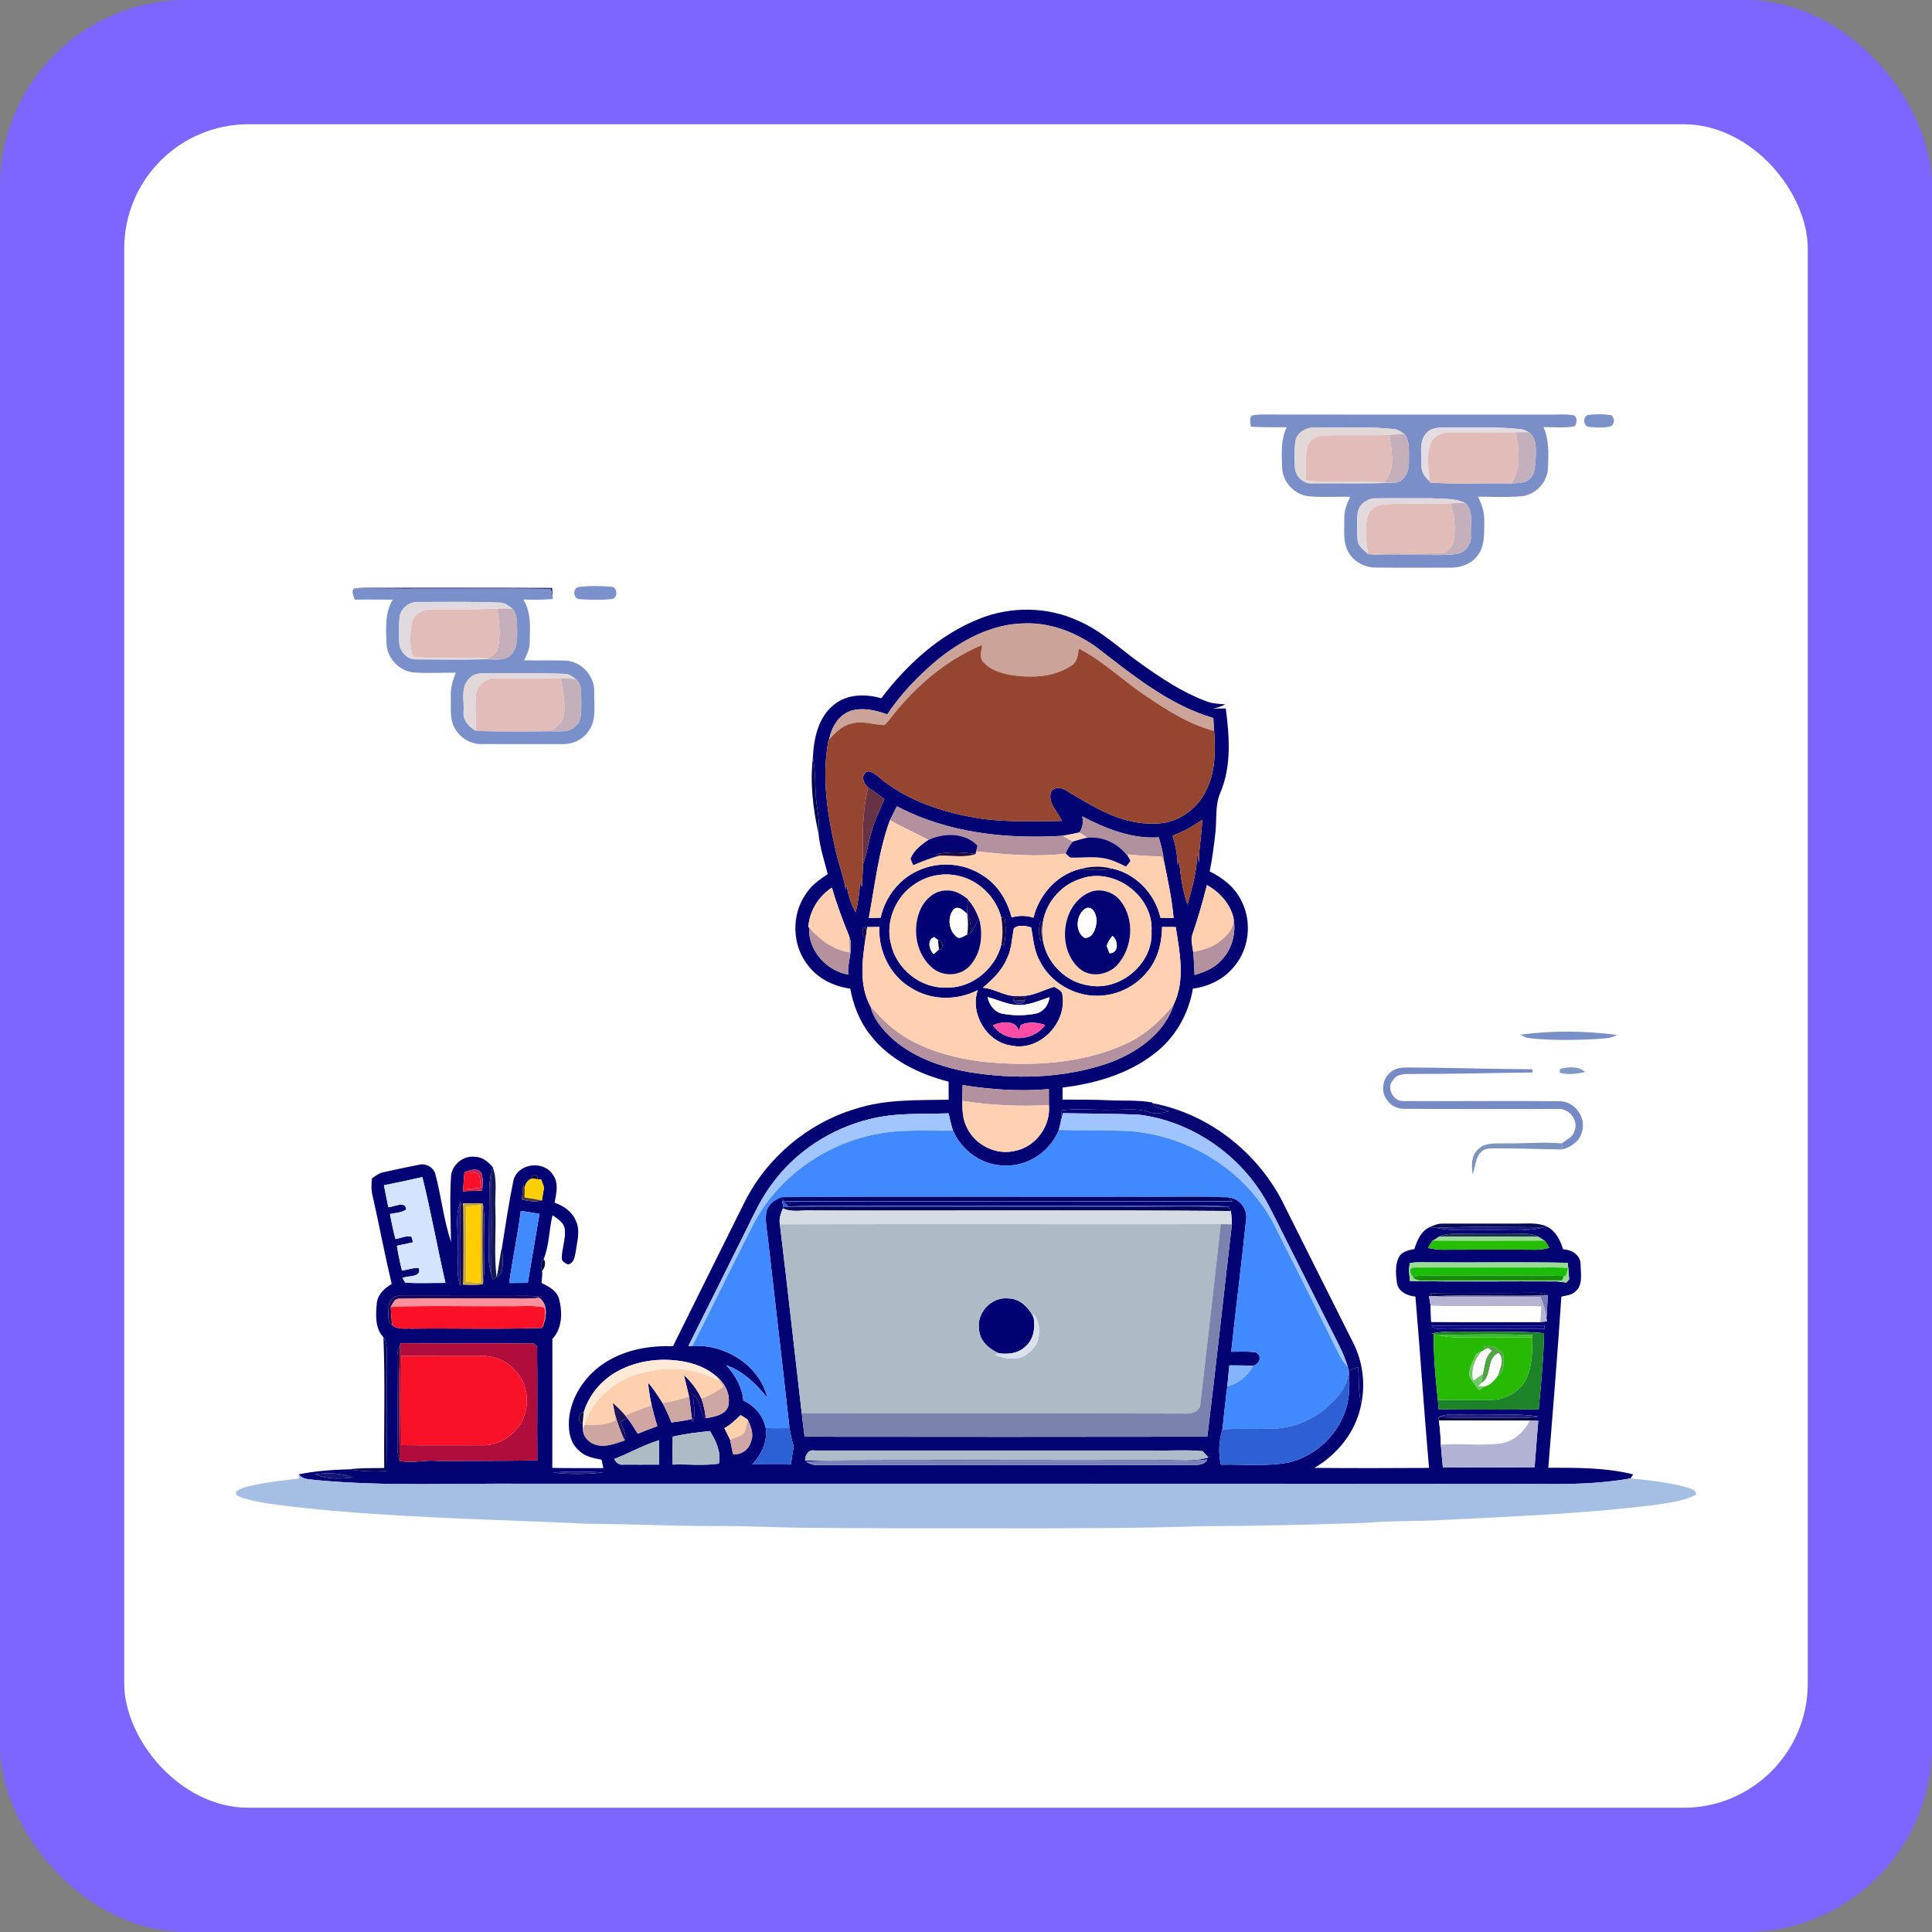 <svg width="311" height="311" viewBox="0 0 311 311" fill="none" xmlns="http://www.w3.org/2000/svg">
    <rect x="0" y="0" width="311" height="311" fill="#808080" stroke="none"/>
    <rect width="311" height="311" rx="30" fill="#7C66FF" />
    <g clip-path="url(#clip0_83_12106)">
        <rect x="20" y="20" width="271" height="271" fill="white" />
        <path
            d="M255.564 66.813C256.818 66.636 258.12 66.632 259.374 66.837C259.921 67.348 259.976 68.127 259.343 68.595C258.203 68.933 256.976 68.823 255.808 68.724C254.884 68.622 254.738 67.187 255.564 66.813Z"
            fill="#7A92C8" />
        <path
            d="M201.502 66.892C202.013 66.781 202.532 66.726 203.059 66.722C218.411 66.758 233.759 66.73 249.111 66.738C250.538 66.766 251.986 66.605 253.401 66.872C253.967 67.293 253.857 68.118 253.472 68.626C251.82 68.925 250.126 68.728 248.458 68.76C249.378 70.793 249.268 73.054 249.19 75.224C249.158 77.588 247.157 79.747 244.785 79.892C242.497 80.093 240.2 79.951 237.908 79.955C238.529 81.162 238.977 82.476 238.922 83.852C238.891 85.653 239.091 87.659 237.998 89.216C237.003 90.738 235.123 91.438 233.358 91.375C229.433 91.375 225.513 91.402 221.588 91.363C219.838 91.402 218.084 90.549 217.16 89.043C216.103 87.391 216.433 85.331 216.394 83.471C216.35 82.228 216.826 81.072 217.341 79.967C215.194 79.939 213.043 80.065 210.904 79.904C208.513 79.794 206.441 77.647 206.386 75.26C206.315 73.081 206.146 70.8 207.129 68.779C205.206 68.783 203.279 68.795 201.36 68.693C201.317 68.091 201.049 67.411 201.502 66.892ZM208.556 70.879C208.32 72.306 208.368 73.769 208.45 75.213C208.489 76.675 209.838 77.977 211.329 77.8C215.674 77.788 220.023 77.855 224.372 77.713C226.016 77.698 226.854 75.873 226.799 74.434C226.763 72.936 227.046 71.119 226.095 69.884C225.54 69.546 225.013 69.082 224.329 69.066C220.271 68.606 216.181 68.897 212.111 68.799C210.648 68.673 208.95 69.33 208.556 70.879ZM229.512 69.833C228.376 71.225 228.879 73.183 228.812 74.835C228.722 75.916 229.37 76.817 230.165 77.478L230.184 77.67C234.53 77.989 238.895 77.733 243.248 77.816C244.258 77.713 245.47 77.891 246.244 77.08C247.109 76.329 247.078 75.087 247.188 74.041C247.247 72.511 247.452 70.667 246.126 69.577C245.686 69.365 245.253 69.106 244.762 69.086C240.975 68.641 237.16 68.889 233.358 68.803C232.04 68.822 230.42 68.661 229.512 69.833ZM218.533 82.692C218.427 84.115 218.419 85.551 218.545 86.974C218.631 87.985 219.583 88.559 220.235 89.208C222.902 89.424 225.58 89.267 228.254 89.322C230.302 89.294 232.367 89.444 234.412 89.184C235.796 88.984 236.917 87.659 236.767 86.243C236.645 84.493 237.302 82.314 235.851 80.969C234.113 80.124 232.099 80.329 230.224 80.199C227.329 80.234 224.435 80.163 221.545 80.219C220.114 80.156 218.662 81.229 218.533 82.692Z"
            fill="#7A8FC8" />
        <path
            d="M208.556 70.879C208.949 69.33 210.648 68.673 212.111 68.799C216.181 68.897 220.271 68.606 224.329 69.066C225.013 69.082 225.54 69.546 226.094 69.884C225.28 69.904 224.474 69.963 223.664 69.998C220.212 70.156 216.751 69.955 213.298 70.108C212.099 70.097 210.797 70.71 210.459 71.941C210.074 73.687 210.266 75.5 210.223 77.273C214.38 77.934 218.607 77.265 222.787 77.651C223.314 77.678 223.841 77.698 224.372 77.713C220.023 77.855 215.674 77.788 211.328 77.8C209.838 77.977 208.489 76.675 208.45 75.213C208.367 73.769 208.32 72.306 208.556 70.879Z"
            fill="#E3D8D8" />
        <path
            d="M229.512 69.833C230.42 68.661 232.041 68.822 233.358 68.803C237.161 68.889 240.975 68.641 244.762 69.086C245.253 69.106 245.686 69.365 246.126 69.577C245.415 69.566 244.707 69.573 244.003 69.585C240.452 69.711 236.897 69.573 233.35 69.632C232.1 69.581 230.782 70.187 230.299 71.398C229.547 73.337 229.976 75.468 230.165 77.478C229.37 76.817 228.722 75.916 228.812 74.835C228.879 73.183 228.376 71.225 229.512 69.833Z"
            fill="#E4DCE2" />
        <path
            d="M226.094 69.884C227.046 71.119 226.763 72.936 226.798 74.434C226.853 75.873 226.016 77.698 224.372 77.714C223.841 77.698 223.314 77.678 222.787 77.651C224.745 75.59 223.99 72.523 223.664 69.998C224.474 69.963 225.28 69.904 226.094 69.884Z"
            fill="#C4AFBB" />
        <path
            d="M233.468 81.017C234.258 80.989 235.053 80.966 235.851 80.97C237.302 82.314 236.645 84.493 236.767 86.243C236.917 87.659 235.796 88.984 234.412 89.184C232.367 89.444 230.302 89.294 228.253 89.322C225.579 89.267 222.902 89.424 220.235 89.208C224.089 88.933 227.959 89.24 231.816 89.015C233.008 89.118 233.782 87.997 233.999 86.955C234.325 84.969 234.14 82.912 233.468 81.017Z"
            fill="#C4AFBB" />
        <path
            d="M80.05 97.954C80.86 97.934 81.674 97.93 82.488 97.962C83.314 98.811 83.176 100.101 83.251 101.19C83.243 102.708 83.373 104.521 82.094 105.61C80.99 106.404 79.538 106.137 78.268 106.121L78.658 105.995C79.299 105.539 80.042 105.032 80.18 104.191C80.604 102.134 80.337 100.014 80.05 97.954Z"
            fill="#C4AFBB" />
        <path
            d="M230.298 71.398C230.782 70.187 232.099 69.582 233.35 69.633C236.897 69.574 240.451 69.711 244.002 69.585C244.529 72.314 244.938 75.386 243.247 77.816C238.894 77.733 234.529 77.989 230.184 77.67L230.164 77.478C229.976 75.468 229.547 73.337 230.298 71.398Z"
            fill="#E2BCB9" />
        <path
            d="M210.46 71.941C210.798 70.71 212.099 70.097 213.299 70.109C216.752 69.955 220.212 70.156 223.665 69.999C223.991 72.523 224.746 75.59 222.788 77.651C218.608 77.266 214.38 77.934 210.224 77.273C210.267 75.5 210.074 73.687 210.46 71.941Z"
            fill="#E2BCB9" />
        <path
            d="M220.216 82.94C220.558 81.859 221.663 81.229 222.756 81.202C226.319 80.931 229.901 81.245 233.468 81.017C234.14 82.912 234.325 84.969 233.999 86.955C233.782 87.997 233.008 89.118 231.816 89.016C227.958 89.24 224.089 88.933 220.235 89.208C219.917 87.144 219.602 84.981 220.216 82.94Z"
            fill="#E2BCB9" />
        <path
            d="M66.251 100.384C66.483 98.957 67.985 98.056 69.357 98.091C72.92 98.06 76.487 98.154 80.05 97.954C80.337 100.014 80.604 102.134 80.179 104.191C80.042 105.032 79.299 105.539 78.657 105.996C74.591 105.602 70.482 106.204 66.436 105.677C65.905 103.974 65.991 102.126 66.251 100.384Z"
            fill="#E2BCB9" />
        <path
            d="M76.62 111.847C76.782 110.238 78.374 108.949 79.99 109.165C83.408 109.188 86.829 109.228 90.246 109.165C90.612 111.123 91.08 113.137 90.765 115.138C90.537 116.306 89.582 117.12 88.614 117.71C84.619 117.793 80.612 117.812 76.617 117.659L76.613 117.627C76.624 115.7 76.432 113.77 76.62 111.847Z"
            fill="#E2BCB9" />
        <path
            d="M244.003 69.585C244.706 69.574 245.414 69.566 246.126 69.578C247.451 70.667 247.247 72.511 247.188 74.041C247.078 75.087 247.109 76.329 246.244 77.081C245.469 77.891 244.258 77.714 243.248 77.816C244.938 75.386 244.53 72.315 244.003 69.585Z"
            fill="#C4AFBD" />
        <path
            d="M218.532 82.692C218.662 81.229 220.113 80.156 221.544 80.218C224.435 80.163 227.329 80.234 230.223 80.199C232.099 80.329 234.112 80.124 235.851 80.969C235.052 80.966 234.258 80.989 233.467 81.017C229.901 81.245 226.318 80.93 222.756 81.201C221.662 81.229 220.557 81.858 220.215 82.94C219.602 84.981 219.916 87.143 220.235 89.208C219.582 88.559 218.631 87.985 218.544 86.974C218.418 85.551 218.426 84.115 218.532 82.692Z"
            fill="#E2D9DF" />
        <path
            d="M57.045 94.709C57.623 94.646 58.202 94.615 58.783 94.615C68.811 94.638 78.843 94.583 88.874 94.634C88.906 95.138 88.933 95.637 88.965 96.141C88.866 95.688 88.764 95.232 88.666 94.78C78.127 94.674 67.584 94.831 57.045 94.709Z"
            fill="#0F056B" />
        <path
            d="M155.693 147.1C155.662 146.334 155.732 145.567 155.819 144.808C156.617 145.669 157.164 146.715 157.577 147.808C157.219 148.551 156.857 149.299 156.44 150.014L156.263 150.14C156.299 149.094 156.208 148.036 155.693 147.1Z"
            fill="#0F056B" />
        <path
            d="M110.089 221.34C111.257 222.413 112.244 223.687 112.909 225.139C113.294 226.149 113.487 227.223 113.613 228.3C112.394 227.368 112.98 225.386 111.595 224.545C111.509 225.984 112.17 227.525 111.466 228.878L111.391 228.418C111.206 227.223 111.112 226.015 110.923 224.828C110.671 223.656 110.357 222.504 110.089 221.34Z"
            fill="#0F056B" />
        <path
            d="M93.023 94.501C94.824 94.265 96.664 94.32 98.473 94.45C99.472 94.583 99.472 96.357 98.457 96.428C96.763 96.609 95.048 96.573 93.353 96.455C92.307 96.471 92.115 94.867 93.023 94.501Z"
            fill="#7B91CC" />
        <path
            d="M57.1 96.53C56.966 95.976 56.416 95.122 57.045 94.71C67.584 94.831 78.127 94.674 88.665 94.78C88.764 95.233 88.866 95.689 88.964 96.141L89.027 96.428C87.431 96.546 85.83 96.566 84.23 96.507C85.594 98.622 85.299 101.178 85.26 103.565C85.252 104.544 84.78 105.425 84.383 106.294C86.593 106.353 88.807 106.243 91.017 106.341C93.581 106.436 95.779 108.85 95.653 111.414C95.606 113.455 96.058 115.744 94.843 117.541C93.962 118.964 92.303 119.81 90.643 119.778C86.306 119.782 81.972 119.79 77.639 119.775C75.865 119.849 74.155 118.85 73.27 117.332C72.303 115.795 72.629 113.896 72.566 112.173C72.499 110.82 72.853 109.515 73.392 108.288C71.135 108.268 68.87 108.41 66.613 108.253C64.245 108.04 62.224 105.885 62.212 103.498C62.122 101.143 61.945 98.626 63.219 96.526C61.178 96.526 59.137 96.491 57.1 96.53ZM64.3 99.586C64.186 100.895 64.159 102.22 64.273 103.53C64.371 104.894 65.574 106.216 67.002 106.137C70.753 106.153 74.513 106.2 78.268 106.121C79.538 106.137 80.989 106.404 82.094 105.61C83.372 104.521 83.243 102.708 83.251 101.19C83.176 100.101 83.313 98.811 82.488 97.962C81.855 97.529 81.225 96.963 80.403 97.006C76.082 96.813 71.748 96.896 67.423 96.904C65.885 96.766 64.332 98.013 64.3 99.586ZM75.7 109.078C74.064 110.419 74.737 112.739 74.627 114.568C74.477 115.952 75.484 117.01 76.613 117.627L76.617 117.659C80.612 117.812 84.619 117.793 88.614 117.71C89.947 117.694 91.532 117.962 92.586 116.939C93.781 115.984 93.51 114.312 93.573 112.968C93.494 111.737 93.789 110.199 92.712 109.318C92.165 108.992 91.658 108.485 90.986 108.481C86.939 108.3 82.885 108.441 78.834 108.371C77.769 108.402 76.522 108.237 75.7 109.078Z"
            fill="#7A90CA" />
        <path
            d="M64.301 99.586C64.332 98.013 65.885 96.766 67.423 96.904C71.749 96.896 76.082 96.813 80.404 97.006C81.226 96.963 81.855 97.529 82.488 97.962C81.674 97.93 80.86 97.934 80.05 97.954C76.487 98.154 72.921 98.06 69.358 98.091C67.985 98.056 66.483 98.956 66.251 100.384C65.992 102.126 65.905 103.974 66.436 105.677C70.482 106.204 74.592 105.602 78.658 105.995L78.269 106.121C74.513 106.2 70.754 106.153 67.002 106.137C65.575 106.216 64.371 104.894 64.273 103.53C64.159 102.22 64.187 100.895 64.301 99.586Z"
            fill="#E0D9DD" />
        <path
            d="M157.569 99.64C162.642 97.576 168.552 97.619 173.538 99.916C177.4 101.567 180.412 104.568 183.806 106.947C187.018 109.224 190.345 111.445 194.053 112.833C195.052 113.266 196.145 113.294 197.215 113.376C196.613 113.75 195.929 113.915 195.253 114.088C195.937 114.053 196.629 114.037 197.317 114.037C197.899 118.492 198.257 123.203 196.503 127.466C195.587 129.456 195.866 131.674 195.674 133.793C195.438 135.964 195.166 138.131 194.726 140.27C196.842 141.308 198.808 142.849 199.838 145.02C201.615 148.457 201.081 152.96 198.462 155.822C196.845 157.726 194.462 158.815 192.02 159.149C191.332 163.321 189.051 167.246 185.626 169.755C181.438 172.948 176.208 174.438 171.049 175.067C171.041 175.712 171.037 176.361 171.037 177.01C173.471 177.03 175.905 176.986 178.34 177.108C180.723 177.226 183.129 177.049 185.489 177.466L185.548 177.588C185.607 177.718 185.729 177.973 185.788 178.103C186.566 178.394 187.368 178.626 188.167 178.874C187.129 179.173 186.027 179.428 184.981 179.012C182.956 178.312 180.797 178.697 178.705 178.65C176.11 178.697 173.503 178.394 170.923 178.732C170.829 179.373 170.801 180.018 170.746 180.667C170.656 181.072 170.557 181.477 170.447 181.882C169.075 185.327 165.508 187.777 161.772 187.612C158.166 187.663 154.824 185.264 153.408 182C153.113 181.084 152.905 180.148 152.697 179.216C148.477 179.366 144.179 179.078 140.05 180.132C133.79 181.654 128.044 185.37 124.258 190.604C122.614 192.775 121.466 195.252 120.266 197.683C117.104 204.01 113.986 210.353 110.809 216.672C110.974 216.668 111.3 216.656 111.465 216.652C116.751 216.357 122.232 219.739 123.538 225.021C121.737 222.811 119.664 220.73 116.916 219.763C118.347 221.371 119.48 223.267 119.661 225.461C121.501 226.287 122.854 227.895 123.267 229.881C123.573 232.095 122.571 234.152 121.092 235.728C123.168 235.74 125.245 235.748 127.321 235.744C127.455 234.773 127.6 233.802 127.761 232.838C127.384 231.552 127.105 230.243 126.979 228.91C125.913 219.212 124.757 209.523 123.664 199.826C123.518 198.28 123.133 196.731 123.341 195.178C123.561 193.931 124.643 193.113 125.771 192.712L126.169 193.31L125.893 193.294C125.964 193.628 126.031 193.966 126.098 194.305L126.027 194.513C125.689 195.331 125.366 196.184 125.539 197.089C126.77 207.211 127.871 217.352 129.055 227.478C129.201 228.741 129.35 230.007 129.523 231.269C151.131 231.297 172.74 231.301 194.348 231.265C195.748 219.885 196.967 208.481 198.304 197.093C198.285 196.369 198.241 195.65 198.123 194.938L197.758 194.324L197.671 194.195C192.009 194.014 186.334 194.171 180.668 194.124C167.82 194.132 154.973 194.12 142.126 194.124C137.057 194.167 131.985 194.022 126.916 194.206C126.648 193.955 126.385 193.707 126.121 193.455C150.215 193.333 174.309 193.479 198.403 193.381L198.32 193.329L197.766 192.747C199.519 192.885 200.86 194.588 200.585 196.33C199.873 203.424 198.937 210.498 198.198 217.596C199.523 217.6 200.868 217.486 202.19 217.71C203.243 218.28 202.74 219.645 201.702 219.838C200.428 219.806 199.158 219.775 197.888 219.787C197.777 220.915 197.683 222.044 197.565 223.172C197.254 225.469 197.038 227.777 196.779 230.085C196.22 231.942 196.094 233.872 196.535 235.776C200.137 235.689 203.79 236.094 207.357 235.437C211.171 234.564 214.498 231.831 216.098 228.257C217.243 225.905 217.361 223.204 217.105 220.644C217.616 220.435 218.135 220.239 218.651 220.038C218.749 222.056 218.666 224.1 219.115 226.086C218.277 230.416 215.347 234.104 211.572 236.291C217.722 236.342 223.877 236.334 230.031 236.295C229.233 227.105 228.627 217.899 227.844 208.709C226.57 208.611 225.111 207.942 224.875 206.554C224.695 205.178 224.529 203.644 225.186 202.366C225.666 201.438 226.755 201.249 227.679 201.06C228.108 199.684 228.737 198.198 230.125 197.545C230.389 197.572 230.912 197.624 231.171 197.651C233.7 198.202 236.295 197.985 238.859 198.017C242.072 197.903 245.348 198.367 248.505 197.572L249.052 197.462C250.456 198.206 251.171 199.645 251.608 201.104C252.953 201.147 254.345 201.969 254.431 203.436C254.42 204.918 254.891 206.825 253.586 207.911C252.988 208.497 252.103 208.532 251.337 208.721C250.727 217.911 249.98 227.089 249.237 236.267C253.802 236.267 258.438 236.224 262.902 237.333C262.792 237.498 262.575 237.824 262.469 237.986C257.408 238.89 252.257 238.957 247.137 238.87C192.992 238.811 138.847 238.866 84.706 238.843C73.455 238.737 62.173 239.315 50.954 238.261C49.959 238.104 48.767 238.229 48.083 237.337C50.734 236.771 53.455 236.609 56.156 236.519C58.154 236.837 60.175 236.94 62.193 236.774C62.322 230.498 62.267 224.222 62.267 217.946C62.244 217.034 62.303 216.035 61.721 215.272C60.301 213.746 60.498 211.56 60.667 209.645C60.875 208.288 61.941 207.356 63.054 206.692C61.929 201.941 61.033 197.14 59.955 192.382C59.727 191.501 59.786 190.585 59.877 189.688C60.498 189.232 61.139 188.768 61.921 188.654C63.766 188.257 65.61 187.84 67.466 187.498C68.54 187.211 69.735 187.879 70.065 188.933C71.029 192.563 71.414 196.346 72.598 199.912C72.551 196.385 72.374 192.842 72.606 189.318C72.763 187.451 74.595 185.98 76.451 186.212C77.635 186.216 78.559 187.002 79.299 187.844C79.251 188.056 79.153 188.477 79.106 188.689C78.913 189.523 78.779 190.372 78.772 191.23C78.76 195.154 78.685 199.075 78.701 202.999C78.721 203.735 78.901 204.458 79.09 205.174C79.145 205.374 79.247 205.775 79.302 205.976C79.845 205.575 80.691 205.351 80.789 204.568C81.064 203.282 80.852 201.957 80.832 200.659C81.383 197.116 81.925 193.565 82.641 190.054C83.29 187.281 87.411 186.715 88.949 189.023C89.991 190.345 89.562 192.103 89.271 193.605C90.738 194.088 92.106 195.056 92.704 196.53C93.439 198.072 92.916 199.794 92.688 201.387C92.527 202.228 92.456 203.329 91.426 203.546C91.037 203.345 90.459 203.109 90.435 202.598C90.412 200.99 91.119 199.44 90.915 197.828C90.75 196.766 89.747 196.176 88.941 195.618C88.367 197.942 88.426 200.479 87.517 202.677C87.002 203.188 87.022 203.923 87.258 204.564C87.352 205.217 87.179 205.878 87.191 206.538C88.335 207.081 89.586 207.742 89.987 209.051C90.557 211.21 90.541 213.809 88.917 215.536C88.913 222.453 88.933 229.374 88.905 236.291C91.646 236.354 94.387 236.31 97.128 236.326C97.03 235.874 96.931 235.422 96.837 234.973C95.543 234.722 94.143 234.47 93.18 233.491C91.576 232.107 91.402 229.791 91.666 227.828C92.283 223.923 94.981 220.53 98.457 218.729C101.469 217.116 104.946 216.593 108.331 216.7C112.197 208.949 116.019 201.178 119.896 193.432C123.471 186.342 130.003 180.836 137.604 178.528C142.472 176.916 147.651 177.12 152.708 177.026C152.708 176.054 152.708 175.083 152.7 174.116C147.891 172.893 143.137 170.561 140.054 166.554C138.355 164.411 137.364 161.803 136.865 159.137C134.305 158.807 131.816 157.608 130.195 155.563C127.474 152.323 127.309 147.269 129.767 143.836C130.612 142.484 131.949 141.575 133.247 140.706C132.681 138.539 131.969 136.377 131.749 134.139C131.855 132.845 131.808 131.544 131.576 130.266C131.08 127.533 131.422 124.725 130.848 122.004C130.99 118.917 131.694 115.429 134.273 113.423C136.373 111.697 139.354 111.673 141.855 112.397C145.976 106.998 151.187 102.185 157.569 99.64ZM150.778 106.31C147.777 108.854 145.001 111.713 142.826 115C140.962 114.32 138.894 113.844 136.939 114.426C134.969 115.118 133.849 117.092 133.459 119.043L133.369 119.137C132.205 125.138 133.212 131.261 134.576 137.136C135.024 139.157 135.799 141.096 136.122 143.148C136.184 142.963 136.251 142.783 136.318 142.606C136.53 144.092 136.998 145.531 137.726 146.849C138.159 145.311 138.324 143.718 138.457 142.134C138.552 142.334 138.65 142.535 138.748 142.735C138.788 141.512 138.906 140.293 138.937 139.074C139.602 137.336 139.787 135.472 140.345 133.707C140.829 131.957 141.623 130.317 142.366 128.665C141.517 127.993 140.652 127.34 139.739 126.766C138.957 126.019 138.422 124.713 139.72 124.159C140.86 124.265 141.607 125.331 142.52 125.932C147.073 129.326 152.685 130.985 158.241 131.827C162.457 132.342 166.719 132.228 170.959 132.141C170.235 130.683 168.642 129.279 169.185 127.501C169.72 126.487 171.033 126.821 171.8 127.348C176.051 129.912 180.613 132.767 185.772 132.566C189.307 132.668 192.654 130.399 194.156 127.25C195.913 123.797 195.615 119.794 195.335 116.054L195.312 115.582C188.159 113.482 182.3 108.645 176.495 104.182C173.153 101.791 169.11 100.207 164.954 100.352C159.665 100.411 154.789 103.042 150.778 106.31ZM143.259 132.035C141.395 137.092 140.848 142.499 139.853 147.765C140.486 147.749 141.124 147.737 141.765 147.722C142.492 144.265 144.965 141.214 148.277 139.935C151.489 138.626 155.319 138.992 158.206 140.926C160.616 142.405 162.158 144.977 162.838 147.674C163.998 147.348 165.213 147.34 166.362 147.726C167.309 143.801 170.487 140.396 174.553 139.739L174.093 139.947C175.717 140.097 177.36 140.081 178.981 139.865L178.524 139.715C182.61 140.341 185.913 143.762 186.81 147.737C187.51 147.745 188.214 147.757 188.918 147.769C188.646 144.678 187.974 141.622 187.361 138.587C187.239 137.289 186.893 136.031 186.523 134.784C182.154 135.087 178.001 133.384 174.203 131.418C174.427 132.315 174.289 133.223 173.774 134.002C172.878 134.206 171.977 134.383 171.073 134.54C162.004 135.107 152.516 134.092 144.38 129.79C143.994 130.533 143.621 131.28 143.259 132.035ZM188.76 134.521C189.232 136.046 189.512 137.623 189.574 139.224C189.637 139.07 189.767 138.768 189.834 138.618C190.011 140.993 190.381 143.372 191.151 145.637C191.883 142.94 192.72 140.203 192.697 137.379C192.799 137.879 192.909 138.382 193.019 138.886C192.937 136.561 193.499 134.285 193.507 131.965C192.048 133.026 190.451 133.887 188.76 134.521ZM147.168 142.374C144.124 144.399 142.496 148.394 143.416 151.953C144.297 155.968 148.218 159.169 152.374 158.96C156.456 159.11 160.203 155.948 161.183 152.055L161.627 152.193C161.918 150.683 161.969 149.137 161.698 147.623L161.187 147.765C160.369 144.501 157.663 141.772 154.38 141.013C151.926 140.396 149.232 140.934 147.168 142.374ZM173.794 141.516C170.266 142.676 167.671 146.215 167.773 149.951C167.71 154.127 171.037 157.997 175.162 158.61C180.251 159.645 185.65 155.162 185.363 149.932C185.733 144.143 179.197 139.412 173.794 141.516ZM194.282 142.472C193.617 145.134 192.862 147.777 191.965 150.368C191.6 151.312 191.973 152.319 192.075 153.274C192.201 154.493 192.237 155.724 192.296 156.951C193.806 156.479 195.371 155.909 196.468 154.706C198.352 152.897 199.059 150.109 198.525 147.58C197.899 145.354 196.275 143.581 194.282 142.472ZM130.113 149.212L130.247 149.342C130.077 152.999 133.011 156.247 136.534 156.884C136.377 154.808 137.486 152.645 136.676 150.655C135.638 148.107 134.674 145.527 133.915 142.881C131.749 144.297 130.325 146.624 130.113 149.212ZM167.502 151.595C167.655 150.474 167.667 149.334 167.533 148.213C167.132 149.314 167.187 150.482 167.502 151.595ZM138.898 149.562C138.768 150.148 138.91 150.655 139.319 151.092C138.776 154.709 138.28 158.728 140.156 162.055C140.424 163.353 141.19 164.462 142 165.484C145.418 169.637 150.738 171.623 155.886 172.566C163.247 173.774 170.982 173.616 178.1 171.245C182.728 169.641 187.439 166.522 188.961 161.634C190.821 157.757 189.897 153.294 189.264 149.228C188.528 149.224 187.797 149.22 187.07 149.216C187.026 151.855 186.338 154.591 184.541 156.597C182.634 158.886 179.716 160.266 176.743 160.293C172.893 160.38 169.055 158.135 167.356 154.654C166.436 153.015 166.33 151.111 165.996 149.302C165.076 149.011 164.057 148.823 163.208 149.413C162.877 151.017 162.866 152.72 162.13 154.222C161.336 156.18 159.795 157.667 158.21 158.996C160.266 159.153 162.04 160.62 164.152 160.305C166.13 160.478 167.872 159.35 169.72 158.85C170.215 159.208 171.025 159.444 171.021 160.191C171.769 164.674 167.333 169.31 162.783 168.304C158.796 167.765 156.102 163.121 157.392 159.385C154.085 161.088 149.936 161.072 146.759 159.086C143.322 157.128 141.34 153.121 141.564 149.212C140.907 149.216 140.254 149.224 139.598 149.232C139.562 149.511 139.484 150.073 139.444 150.356C139.649 150.022 139.264 148.779 138.898 149.562ZM158.988 160.502C159.205 161.717 160.062 162.908 161.32 163.168C163.157 163.51 165.068 163.518 166.892 163.117C168.06 162.787 168.8 161.693 168.945 160.525C167.372 161.037 165.823 161.748 164.144 161.796C162.339 161.796 160.695 160.966 158.988 160.502ZM163.153 160.962C163.094 161.729 164.82 161.78 164.899 161.076C165.815 160.341 163.078 160.168 163.153 160.962ZM159.838 165.024C161.674 167.875 166.33 167.726 168.241 164.985C166.959 164.584 165.563 164.419 164.313 165.008C164.238 165.24 164.093 165.708 164.022 165.944C163.463 164.116 161.218 164.466 159.838 165.024ZM154.958 174.67C154.938 175.516 154.922 176.365 154.903 177.211C154.907 178.713 154.958 180.294 155.717 181.638C157.077 184.383 160.412 185.996 163.4 185.252C166.727 184.603 169.165 181.249 168.847 177.887C168.835 177.03 168.831 176.168 168.839 175.315C164.203 175.72 159.539 175.402 154.958 174.67ZM75.02 188.654C74.957 188.646 74.831 188.634 74.768 188.63C74.686 189.676 74.603 190.726 74.521 191.776C75.559 191.686 76.601 191.662 77.643 191.705L77.588 191.674C77.714 190.691 77.863 189.609 77.391 188.693C76.723 188.025 75.763 188.261 75.02 188.654ZM85.602 189.712C84.945 189.932 84.501 190.589 84.474 191.277L84.23 190.777C84.131 191.548 84.076 192.323 84.033 193.105C85.055 193.329 86.129 193.558 87.159 193.211L87.238 193.239C87.34 192.539 87.446 191.843 87.584 191.151C87.427 190.73 87.277 190.305 87.128 189.885C86.963 189.865 86.625 189.83 86.456 189.814C86.861 189.086 85.362 188.905 85.602 189.712ZM61.799 190.797C62.028 191.977 62.267 193.156 62.511 194.336C63.427 194.289 65.295 193.204 65.39 194.706C64.623 195.233 63.644 195.229 62.767 195.429C63.042 196.774 63.302 198.123 63.652 199.452C64.497 199.342 65.362 198.839 66.223 199.067C66.329 199.362 66.416 199.661 66.491 199.967C65.63 200.172 64.76 200.357 63.891 200.53C64.096 201.882 64.383 203.219 64.713 204.549C65.61 204.387 66.503 204.029 67.427 204.151C67.91 205.657 65.677 205.315 64.788 205.716C64.898 205.901 65.118 206.275 65.228 206.46C67.379 206.629 69.546 206.491 71.705 206.515C70.407 200.848 69.389 195.119 67.989 189.476C65.928 189.94 63.868 190.392 61.799 190.797ZM74.532 193.734L74.552 194.167L74.084 193.577C73.199 195.834 73.781 198.32 73.707 200.679C73.88 202.755 73.317 204.926 74.08 206.924L74.556 206.389L74.536 206.778C75.602 206.814 76.68 206.88 77.737 206.711C78.103 204.576 77.851 202.405 77.91 200.254C77.855 198.095 78.127 195.913 77.737 193.77C76.672 193.64 75.598 193.699 74.532 193.734ZM83.837 194.918C83.337 198.807 82.503 202.645 81.965 206.53C82.963 206.527 83.966 206.519 84.965 206.511C85.579 202.806 86.208 199.102 86.845 195.402C85.842 195.233 84.839 195.064 83.837 194.918ZM231.627 199.086C231.395 199.24 230.924 199.55 230.691 199.704L230.597 199.7C230.353 200.089 230.109 200.482 229.866 200.88C230.629 201.045 231.403 201.186 232.19 201.171C236.374 201.135 240.558 201.159 244.742 201.155C246.291 201.127 247.884 201.332 249.398 200.856C249.146 200.467 248.898 200.081 248.655 199.696L248.6 199.7C248.36 199.547 247.88 199.248 247.64 199.094C246.877 198.701 246.016 198.587 245.171 198.618C241.494 198.666 237.817 198.622 234.144 198.618C233.279 198.599 232.418 198.729 231.627 199.086ZM226.975 203.31C226.696 204.246 226.889 205.248 226.96 206.204C234.852 206.357 242.756 206.216 250.652 206.271C251.026 206.318 251.777 206.409 252.151 206.456C252.296 206.279 252.442 206.102 252.591 205.929C252.556 205.04 252.473 204.155 252.347 203.278C244.844 203.117 237.333 203.274 229.826 203.2C228.875 203.2 227.915 203.149 226.975 203.31ZM230.271 208.158L230.377 208.654L230.031 208.678C230.094 209.055 230.224 209.81 230.286 210.188C230.306 211.053 230.341 211.922 230.377 212.791C236.228 212.838 242.076 212.795 247.927 212.818C248.198 212.791 248.737 212.744 249.009 212.716C248.989 212.578 248.953 212.303 248.934 212.169C249.044 210.954 249.079 209.735 249.154 208.524C248.301 208.025 247.294 208.111 246.35 208.107C240.99 208.202 235.631 208.068 230.271 208.158ZM62.55 210.486C62.562 211.422 62.22 212.665 63.136 213.29C63.97 214.092 65.201 213.805 66.247 213.876C73.254 213.786 80.278 214.006 87.281 213.754C87.954 212.248 88.319 209.995 86.79 208.902L87.234 208.776C85.748 208.54 84.242 208.607 82.747 208.611C76.711 208.599 70.675 208.611 64.639 208.603C63.526 208.418 62.488 209.362 62.55 210.486ZM230.436 213.424C231.073 214.151 232.115 213.88 232.968 213.959C238.191 213.86 243.413 213.935 248.639 213.915C248.635 213.774 248.627 213.499 248.623 213.361C242.563 213.416 236.496 213.31 230.436 213.424ZM230.452 214.639C230.538 214.663 230.707 214.706 230.794 214.726C230.75 218.273 231.081 221.827 231.462 225.351C231.494 225.854 231.529 226.358 231.564 226.869C236.94 226.94 242.312 226.892 247.687 226.884C248.061 222.799 248.474 218.709 248.556 214.608C244.813 214.262 241.053 214.383 237.302 214.352C235.017 214.387 232.709 214.191 230.452 214.639ZM64.403 216.621C63.817 217.482 63.97 218.556 63.95 219.543C63.982 223.998 63.998 228.457 63.974 232.917C63.958 233.625 64.061 234.34 64.324 235.009V235.154C66.392 235.622 68.481 234.93 70.569 235.182C75.873 235.17 81.182 235.166 86.491 235.083C86.432 228.965 86.55 222.842 86.448 216.727C86.322 216.617 86.074 216.397 85.952 216.287C78.779 216.177 71.603 216.299 64.43 216.22C64.422 216.318 64.41 216.519 64.403 216.621ZM99.259 220.821C96.766 222.225 94.8 224.572 93.97 227.325C93.113 227.27 92.928 229.126 93.789 229.181L93.848 230.026C93.785 231.167 94.717 232.158 95.756 232.508C97.356 233.102 99.012 232.362 100.533 231.875C100.942 230.821 100.258 229.842 99.849 228.91C100.132 228.752 100.699 228.434 100.986 228.273C101.599 229.071 102.13 229.932 102.665 230.789C103.703 230.349 104.761 229.96 105.819 229.574C105.465 228.469 105.166 227.352 104.902 226.228C104.619 225.024 104.45 223.798 104.32 222.571C105.229 223.585 105.956 224.741 106.684 225.89C107.195 226.892 107.667 227.919 108.08 228.973C109.193 228.847 110.298 228.658 111.391 228.418L111.465 228.878C112.169 227.525 111.509 225.984 111.595 224.545C112.979 225.386 112.394 227.368 113.613 228.3C114.914 228.045 116.605 227.848 117.195 226.456C117.683 224.647 116.798 222.72 115.366 221.599C114.069 220.447 112.437 219.716 110.762 219.319C106.924 218.45 102.712 218.874 99.259 220.821ZM116.609 229.897C116.916 230.522 117.23 231.151 117.537 231.784C117.683 232.543 117.84 233.306 117.985 234.073C119.322 234.242 120.541 233.361 120.88 232.075C121.391 230.88 120.872 229.653 120.388 228.556C120.007 228.284 119.621 228.029 119.224 227.793C118.402 228.556 117.612 229.362 116.609 229.897ZM231.545 228.107L231.62 228.674C231.808 229.964 231.899 231.261 231.938 232.567C232.025 233.774 232.143 234.981 232.264 236.192C237.184 236.22 242.103 236.224 247.027 236.189C247.239 233.695 247.396 231.202 247.624 228.713C247.487 228.709 247.215 228.705 247.078 228.701L247.038 228.123C247.184 228.096 247.479 228.045 247.628 228.021C244.081 227.435 240.463 227.84 236.885 227.738C235.108 227.828 233.228 227.364 231.545 228.107ZM108.288 231.265C108.261 232.759 108.257 234.258 108.284 235.756C110.758 235.662 113.27 235.98 115.72 235.603C116.125 233.754 115.229 231.902 114.285 230.353C112.276 230.577 110.258 230.801 108.288 231.265ZM98.882 234.848C99.157 235.481 99.723 235.882 100.435 235.764C102.319 235.787 104.206 235.752 106.094 235.76C106.106 234.45 106.106 233.141 106.106 231.831C103.597 232.59 101.324 233.92 98.882 234.848ZM129.602 235.099C148.843 234.946 168.088 235.084 187.329 235.028C189.724 234.966 192.178 235.304 194.514 234.612C194.282 234.356 193.818 233.849 193.585 233.593C190.856 233.345 188.1 233.562 185.363 233.491C167.286 233.491 149.209 233.491 131.135 233.491C130.156 233.294 129.578 234.226 129.602 235.099ZM129.786 235.272C130.294 235.662 130.868 235.842 131.505 235.823C151.694 235.827 171.883 235.811 192.072 235.831C192.882 235.799 193.924 235.866 194.317 234.942C191.081 235.28 187.828 235.084 184.584 235.127C172.535 235.131 160.483 235.154 148.434 235.123C142.221 235.209 135.996 234.977 129.786 235.272ZM88.996 237.046C91.686 237.345 94.43 237.345 97.112 237.01C94.411 236.885 91.693 236.806 88.996 237.046ZM50.761 237.321C52.657 238.155 54.772 238.084 56.786 237.836C54.863 237.113 52.775 237.034 50.761 237.321Z"
            fill="#040374" />
        <path
            d="M150.778 106.31C154.789 103.042 159.665 100.411 164.954 100.352C169.11 100.207 173.153 101.792 176.496 104.182C182.3 108.646 188.159 113.483 195.312 115.582L195.336 116.054C195.355 116.459 195.395 117.262 195.414 117.663C191.289 116.562 187.66 114.21 184.168 111.835C180.617 109.428 177.51 106.381 173.672 104.407C173.503 105.386 173.448 106.558 172.488 107.128C169.618 109.078 165.878 109.173 162.559 108.626C161.018 108.323 159.405 107.812 158.312 106.62C157.553 105.854 158.001 104.741 158.116 103.817C152.095 106.326 147.054 110.765 143.125 115.909C142.889 116.2 142.634 116.475 142.355 116.727C140.593 116.656 138.819 115.964 137.062 116.483C135.548 116.794 134.458 117.954 133.459 119.043C133.849 117.092 134.969 115.118 136.94 114.426C138.894 113.844 140.962 114.32 142.826 115C145.001 111.713 147.777 108.854 150.778 106.31Z"
            fill="#CBA399" />
        <path
            d="M143.125 115.909C147.054 110.765 152.095 106.326 158.115 103.817C158.001 104.741 157.553 105.854 158.312 106.62C159.405 107.812 161.018 108.323 162.559 108.626C165.878 109.173 169.618 109.078 172.488 107.128C173.448 106.558 173.503 105.386 173.672 104.407C177.51 106.381 180.617 109.428 184.167 111.835C187.659 114.21 191.289 116.562 195.414 117.663C195.394 117.261 195.355 116.459 195.335 116.054C195.615 119.794 195.913 123.797 194.156 127.25C192.654 130.4 189.307 132.669 185.772 132.566C180.613 132.767 176.051 129.912 171.8 127.348C171.033 126.821 169.72 126.487 169.185 127.501C168.642 129.279 170.235 130.683 170.959 132.142C166.719 132.228 162.457 132.342 158.241 131.827C152.685 130.986 147.073 129.326 142.52 125.932C141.607 125.331 140.86 124.265 139.72 124.159C138.422 124.713 138.957 126.019 139.739 126.766C138.78 130.801 138.827 134.957 138.937 139.074C138.906 140.293 138.788 141.513 138.748 142.735C138.65 142.535 138.552 142.334 138.457 142.134C138.324 143.719 138.159 145.311 137.726 146.849C136.998 145.531 136.531 144.092 136.318 142.606C136.251 142.783 136.184 142.964 136.122 143.148C135.799 141.096 135.024 139.157 134.576 137.136C133.212 131.261 132.205 125.138 133.369 119.137L133.459 119.043C134.458 117.954 135.547 116.794 137.061 116.483C138.819 115.964 140.593 116.656 142.354 116.727C142.634 116.475 142.889 116.2 143.125 115.909Z"
            fill="#964530" />
        <path
            d="M188.761 134.521C190.452 133.888 192.048 133.027 193.507 131.965C193.499 134.285 192.937 136.562 193.02 138.886C192.909 138.383 192.799 137.879 192.697 137.38C192.721 140.203 191.883 142.94 191.152 145.638C190.381 143.373 190.011 140.994 189.834 138.618C189.767 138.768 189.638 139.071 189.575 139.224C189.512 137.624 189.233 136.047 188.761 134.521Z"
            fill="#964530" />
        <path
            d="M75.7 109.078C76.522 108.237 77.769 108.402 78.834 108.37C82.885 108.441 86.939 108.3 90.986 108.48C91.658 108.484 92.165 108.992 92.712 109.318C91.894 109.224 91.068 109.173 90.246 109.165C86.829 109.228 83.408 109.188 79.99 109.165C78.374 108.948 76.782 110.238 76.62 111.847C76.432 113.77 76.624 115.7 76.613 117.627C75.484 117.01 74.477 115.952 74.627 114.568C74.737 112.739 74.064 110.419 75.7 109.078Z"
            fill="#E2D8DA" />
        <path
            d="M90.246 109.165C91.068 109.172 91.894 109.224 92.712 109.318C93.79 110.199 93.495 111.736 93.573 112.967C93.51 114.312 93.782 115.983 92.586 116.939C91.532 117.961 89.948 117.694 88.615 117.71C89.582 117.12 90.537 116.306 90.766 115.138C91.08 113.136 90.612 111.123 90.246 109.165Z"
            fill="#C4B0BB" />
        <path
            d="M130.848 122.004C131.422 124.725 131.08 127.533 131.576 130.266C131.808 131.544 131.855 132.845 131.749 134.139C130.876 130.179 130.372 126.046 130.848 122.004Z"
            fill="#020A4F" />
        <path
            d="M139.74 126.766C140.652 127.34 141.517 127.993 142.366 128.666C141.623 130.317 140.829 131.957 140.345 133.707C139.787 135.473 139.602 137.337 138.937 139.075C138.827 134.958 138.78 130.801 139.74 126.766Z"
            fill="#673243" />
        <path
            d="M143.259 132.035C143.621 131.28 143.994 130.533 144.38 129.79C152.516 134.092 162.004 135.107 171.073 134.54C171.603 134.855 172.134 135.181 172.681 135.476C172.193 136.046 171.847 136.719 171.544 137.407C166.751 138.009 161.91 137.541 157.128 137.057C157.179 136.817 157.282 136.341 157.333 136.102C155.3 134.009 151.969 134.025 149.468 135.201C147.415 134.108 145.284 133.176 143.259 132.035Z"
            fill="#B3919E" />
        <path
            d="M154.958 174.67C159.539 175.402 164.203 175.72 168.839 175.315C168.831 176.169 168.835 177.03 168.847 177.887C164.187 178.155 159.515 177.93 154.903 177.211C154.922 176.365 154.938 175.516 154.958 174.67Z"
            fill="#B3919E" />
        <path
            d="M174.203 131.418C178.001 133.384 182.154 135.087 186.523 134.784C186.893 136.031 187.239 137.289 187.361 138.587C187.254 138.398 187.038 138.024 186.932 137.84C185.135 137.859 183.342 137.726 181.56 137.533L181.824 138.256C180.365 135.956 177.754 134.576 175.013 134.843C174.6 134.56 174.187 134.281 173.774 134.002C174.289 133.223 174.427 132.315 174.203 131.418Z"
            fill="#B2919E" />
        <path
            d="M143.259 132.036C145.284 133.176 147.416 134.108 149.468 135.201C148.304 135.96 147.128 136.888 146.582 138.209C146.696 138.567 146.841 138.917 147.01 139.259C148.399 138.681 149.791 138.095 151.254 137.738C153.169 137.651 155.178 138.127 157.026 137.478L157.129 137.057C161.91 137.541 166.751 138.009 171.545 137.407C171.726 137.565 172.091 137.883 172.272 138.044C174.156 138.119 176.067 137.793 177.931 138.198C179.107 138.43 180.18 138.984 181.258 139.491C181.494 139.204 181.73 138.917 181.958 138.622L181.824 138.257L181.56 137.533C183.342 137.726 185.135 137.86 186.932 137.84C187.038 138.025 187.255 138.398 187.361 138.587C187.974 141.623 188.647 144.678 188.918 147.769C188.214 147.757 187.51 147.746 186.81 147.738C185.914 143.762 182.61 140.341 178.525 139.716C177.219 139.44 175.855 139.452 174.553 139.739C170.487 140.396 167.309 143.801 166.362 147.726C165.213 147.341 163.998 147.348 162.838 147.675C162.158 144.977 160.617 142.405 158.206 140.927C155.32 138.992 151.489 138.626 148.277 139.936C144.966 141.214 142.492 144.265 141.765 147.722C141.124 147.738 140.487 147.749 139.854 147.765C140.848 142.5 141.395 137.093 143.259 132.036Z"
            fill="#FFD0AF" />
        <path
            d="M147.167 142.374C149.232 140.934 151.926 140.396 154.379 141.013C157.663 141.772 160.369 144.501 161.186 147.765C161.43 149.181 161.442 150.64 161.183 152.055C160.203 155.948 156.456 159.11 152.374 158.961C148.217 159.169 144.297 155.968 143.416 151.953C142.496 148.394 144.124 144.399 147.167 142.374ZM147.985 146.829C146.853 149.853 147.549 153.671 150.074 155.799C151.749 157.238 154.466 157.175 156.015 155.579C157.958 153.546 158.328 150.439 157.577 147.808C157.164 146.715 156.617 145.669 155.819 144.808L155.823 144.765C154.847 143.974 153.699 143.274 152.39 143.345C150.317 143.306 148.654 144.989 147.985 146.829Z"
            fill="#FFD0AF" />
        <path
            d="M194.282 142.472C196.275 143.581 197.899 145.355 198.525 147.58C198.855 149.366 197.479 150.714 196.177 151.678C194.989 152.59 193.499 152.921 192.076 153.274C191.973 152.319 191.6 151.312 191.965 150.368C192.862 147.777 193.617 145.134 194.282 142.472Z"
            fill="#FFD0AF" />
        <path
            d="M102.547 221.206C106.931 219.897 111.922 219.972 115.921 222.39C116.058 222.598 116.33 223.007 116.467 223.212C115.378 224.018 114.175 224.659 112.909 225.139C112.244 223.688 111.257 222.414 110.089 221.34C110.356 222.504 110.671 223.656 110.923 224.828C109.531 225.265 108.115 225.611 106.684 225.89C105.956 224.742 105.229 223.586 104.32 222.571C104.45 223.798 104.619 225.025 104.902 226.228C103.459 226.696 102.039 227.235 100.659 227.86C100.046 227.129 99.354 226.476 98.646 225.847C98.764 226.472 98.886 227.101 99.019 227.726C99.031 227.966 99.059 228.442 99.07 228.678C97.509 229.409 95.767 229.449 94.076 229.386C95.233 225.418 98.689 222.441 102.547 221.206Z"
            fill="#FFD0AF" />
        <path
            d="M171.073 134.54C171.977 134.383 172.877 134.206 173.774 134.002C174.187 134.281 174.6 134.56 175.013 134.843C174.226 135.012 173.452 135.244 172.681 135.476C172.134 135.181 171.603 134.855 171.073 134.54Z"
            fill="#FDD6BD" />
        <path
            d="M149.468 135.201C151.969 134.025 155.3 134.01 157.333 136.102C157.282 136.342 157.18 136.817 157.128 137.057L157.026 137.478C154.907 137.144 152.732 137.081 150.62 137.514L151.253 137.738C149.791 138.095 148.399 138.681 147.01 139.259C146.841 138.917 146.696 138.567 146.582 138.21C147.128 136.888 148.304 135.96 149.468 135.201Z"
            fill="#050273" />
        <path
            d="M172.681 135.476C173.452 135.244 174.226 135.012 175.013 134.843C177.754 134.576 180.365 135.956 181.824 138.257L181.957 138.622C181.729 138.917 181.493 139.204 181.257 139.491C180.18 138.984 179.106 138.43 177.931 138.198C176.067 137.793 174.156 138.119 172.272 138.044C172.091 137.883 171.725 137.564 171.544 137.407C171.847 136.719 172.193 136.047 172.681 135.476Z"
            fill="#050473" />
        <path
            d="M150.62 137.513C152.732 137.081 154.906 137.144 157.026 137.478C155.178 138.127 153.168 137.651 151.253 137.737L150.62 137.513Z"
            fill="#200B3F" />
        <path
            d="M174.553 139.739C175.855 139.452 177.219 139.44 178.525 139.715L178.981 139.865C177.361 140.081 175.717 140.097 174.093 139.947L174.553 139.739Z"
            fill="#0A0551" />
        <path
            d="M173.794 141.517C179.197 139.413 185.732 144.144 185.363 149.932C185.65 155.162 180.251 159.645 175.162 158.611C171.037 157.997 167.71 154.128 167.773 149.952C167.671 146.216 170.266 142.677 173.794 141.517ZM175.728 143.506C170.868 145.249 169.979 152.783 173.849 155.98C175.603 157.415 178.312 156.947 179.818 155.374C182.323 152.626 182.704 148.052 180.408 145.064C179.342 143.656 177.435 143.003 175.728 143.506Z"
            fill="#FED0AF" />
        <path
            d="M130.113 149.212C130.325 146.624 131.749 144.297 133.915 142.881C134.674 145.527 135.638 148.107 136.676 150.655C136.743 151.54 136.751 152.425 136.766 153.313C134.132 152.908 131.965 151.296 130.246 149.342L130.113 149.212Z"
            fill="#FFCFB1" />
        <path
            d="M175.729 143.506C177.435 143.003 179.342 143.656 180.408 145.064C182.705 148.052 182.323 152.626 179.818 155.374C178.312 156.947 175.603 157.415 173.849 155.98C169.979 152.783 170.868 145.248 175.729 143.506ZM174.915 146.153C173.232 146.967 172.909 149.932 174.569 150.966C175.929 151.104 176.425 149.405 176.527 148.335C176.527 147.423 176.106 145.921 174.915 146.153ZM178.135 152.252C178.249 152.547 178.481 153.145 178.595 153.44C180.141 153.463 180.011 151.414 179.095 150.659C178.658 151.116 178.351 151.662 178.135 152.252Z"
            fill="#030273" />
        <path
            d="M147.986 146.829C148.654 144.989 150.317 143.306 152.39 143.345C153.699 143.274 154.848 143.974 155.823 144.765L155.819 144.808C155.732 145.567 155.662 146.334 155.693 147.101C155.091 146.613 154.36 145.732 153.538 146.342C152.5 147.573 152.673 149.665 153.892 150.711C154.419 151.324 155.123 150.667 155.685 150.451L156.263 150.14L156.44 150.015C156.857 149.299 157.219 148.552 157.577 147.809C158.328 150.439 157.958 153.546 156.015 155.579C154.466 157.175 151.749 157.238 150.074 155.799C147.549 153.672 146.853 149.853 147.986 146.829ZM150.29 153.577C150.506 153.396 150.939 153.031 151.155 152.846C151.981 152.932 151.812 151.147 151.002 151.348C150.844 151.218 150.53 150.962 150.376 150.836C149.209 151.281 149.555 152.87 150.29 153.577Z"
            fill="#010173" />
        <path
            d="M157.6 213.987C157.18 211.36 159.535 208.78 162.194 209.005C164.148 208.981 165.685 210.479 166.405 212.19C166.676 213.841 166.354 215.709 164.989 216.818C163.888 217.88 162.3 218.014 160.856 217.864C159.228 217.192 157.691 215.863 157.6 213.987Z"
            fill="#010173" />
        <path
            d="M153.538 146.342C154.36 145.732 155.092 146.613 155.693 147.101C155.855 148.21 155.878 149.342 155.685 150.451C155.123 150.667 154.419 151.324 153.892 150.711C152.673 149.665 152.5 147.572 153.538 146.342Z"
            fill="#FEFEFC" />
        <path
            d="M174.915 146.152C176.106 145.92 176.527 147.423 176.527 148.335C176.425 149.405 175.929 151.103 174.569 150.966C172.909 149.931 173.232 146.966 174.915 146.152Z"
            fill="#FFFEFE" />
        <path
            d="M155.693 147.101C156.208 148.036 156.299 149.094 156.263 150.14L155.685 150.451C155.878 149.342 155.854 148.21 155.693 147.101Z"
            fill="#060747" />
        <path
            d="M161.187 147.765L161.698 147.623C161.969 149.137 161.918 150.683 161.627 152.193L161.183 152.055C161.442 150.639 161.431 149.181 161.187 147.765Z"
            fill="#130546" />
        <path
            d="M198.525 147.58C199.06 150.109 198.352 152.897 196.468 154.706C195.371 155.909 193.806 156.479 192.296 156.951C192.237 155.724 192.202 154.493 192.076 153.274C193.499 152.921 194.99 152.59 196.177 151.678C197.479 150.714 198.855 149.366 198.525 147.58Z"
            fill="#B4919F" />
        <path
            d="M180.554 168.331C183.924 166.935 186.736 164.493 188.961 161.635C187.44 166.522 182.729 169.641 178.1 171.245C170.982 173.617 163.247 173.774 155.886 172.567C150.739 171.623 145.418 169.637 142.001 165.484C141.191 164.462 140.424 163.353 140.156 162.055C141.041 163.015 141.95 163.951 142.901 164.847C147.101 168.646 152.807 170.223 158.308 170.923C165.76 171.642 173.586 171.324 180.554 168.331Z"
            fill="#B4919F" />
        <path
            d="M167.502 151.595C167.187 150.482 167.132 149.314 167.533 148.213C167.667 149.334 167.655 150.474 167.502 151.595Z"
            fill="#110748" />
        <path
            d="M138.898 149.562C139.264 148.78 139.649 150.022 139.445 150.356C139.413 150.541 139.35 150.907 139.319 151.092C138.91 150.655 138.768 150.148 138.898 149.562Z"
            fill="#100441" />
        <path
            d="M163.208 149.413C164.057 148.823 165.076 149.012 165.996 149.303C166.33 151.112 166.436 153.015 167.356 154.655C169.055 158.135 172.893 160.38 176.743 160.294C179.716 160.266 182.634 158.886 184.541 156.597C186.338 154.592 187.026 151.855 187.069 149.216C187.797 149.22 188.528 149.224 189.264 149.228C189.897 153.294 190.821 157.757 188.961 161.635C186.735 164.494 183.923 166.936 180.553 168.332C173.585 171.324 165.76 171.643 158.308 170.923C152.807 170.223 147.101 168.646 142.901 164.847C141.949 163.951 141.041 163.015 140.156 162.056C138.28 158.729 138.776 154.71 139.318 151.092C139.35 150.907 139.413 150.541 139.444 150.357C139.484 150.074 139.562 149.511 139.598 149.232C140.254 149.224 140.907 149.216 141.564 149.212C141.34 153.121 143.322 157.128 146.759 159.087C149.936 161.072 154.085 161.088 157.392 159.385C156.102 163.121 158.796 167.765 162.783 168.304C167.333 169.311 171.768 164.674 171.021 160.192C171.025 159.444 170.215 159.208 169.72 158.851C167.871 159.35 166.129 160.479 164.151 160.306C162.04 160.62 160.266 159.153 158.21 158.996C159.794 157.667 161.336 156.181 162.13 154.222C162.866 152.72 162.877 151.017 163.208 149.413Z"
            fill="#FFD0B1" />
        <path
            d="M154.903 177.211C159.515 177.931 164.187 178.155 168.847 177.888C169.165 181.25 166.727 184.604 163.4 185.253C160.412 185.996 157.077 184.384 155.717 181.639C154.958 180.294 154.907 178.713 154.903 177.211Z"
            fill="#FFD0B1" />
        <path
            d="M130.247 149.342C131.965 151.296 134.132 152.909 136.767 153.314C136.751 152.425 136.743 151.54 136.676 150.655C137.486 152.645 136.377 154.808 136.535 156.884C133.011 156.247 130.078 152.999 130.247 149.342Z"
            fill="#B5919E" />
        <path
            d="M150.29 153.577C149.554 152.869 149.208 151.281 150.376 150.836C150.53 150.962 150.844 151.218 151.001 151.348C151.041 151.847 151.068 152.35 151.155 152.846C150.939 153.031 150.506 153.396 150.29 153.577Z"
            fill="#FBFFFF" />
        <path
            d="M178.135 152.252C178.351 151.662 178.658 151.115 179.094 150.659C180.011 151.414 180.14 153.463 178.595 153.439C178.481 153.144 178.249 152.547 178.135 152.252Z"
            fill="#FBFFFF" />
        <path
            d="M151.002 151.348C151.812 151.147 151.981 152.932 151.155 152.846C151.069 152.35 151.041 151.847 151.002 151.348Z"
            fill="#030645" />
        <path
            d="M158.989 160.502C160.695 160.966 162.339 161.796 164.144 161.796C165.823 161.749 167.372 161.037 168.945 160.526C168.8 161.693 168.061 162.787 166.893 163.117C165.068 163.518 163.157 163.51 161.32 163.168C160.062 162.909 159.205 161.717 158.989 160.502Z"
            fill="#FFFFFB" />
        <path
            d="M163.153 160.962C163.078 160.168 165.815 160.341 164.899 161.076C164.317 161.013 163.735 160.982 163.153 160.962Z"
            fill="#110446" />
        <path
            d="M163.153 160.962C163.735 160.982 164.317 161.014 164.899 161.076C164.82 161.78 163.094 161.729 163.153 160.962Z"
            fill="#2A2381" />
        <path
            d="M159.838 165.024C161.218 164.466 163.464 164.116 164.022 165.944C164.093 165.708 164.238 165.24 164.313 165.008C165.563 164.419 166.959 164.584 168.241 164.985C166.33 167.726 161.674 167.875 159.838 165.024Z"
            fill="#FF4DA7" />
        <path
            d="M244.828 166.55C249.936 165.866 255.159 165.929 260.271 166.593C259.288 167.23 258.072 167.14 256.96 167.258C253.822 167.435 250.668 167.478 247.534 167.246C246.606 167.14 245.579 167.191 244.828 166.55Z"
            fill="#798FC8" />
        <path
            d="M224.062 172.429C224.809 171.874 225.768 171.839 226.661 171.835C233.322 171.855 239.984 172.098 246.645 172.118C246.661 172.248 246.685 172.511 246.697 172.641C240.291 172.712 233.889 172.885 227.483 172.881C226.354 172.905 224.931 172.739 224.235 173.856C223.11 175.095 224.262 177.309 225.894 177.246C234.282 177.289 242.678 177.187 251.065 177.266C253.48 177.258 255.399 179.892 254.652 182.193C254.31 183.715 252.902 184.627 251.49 185.032C251.47 184.788 251.427 184.301 251.408 184.057C252.123 183.471 253.134 183.097 253.425 182.13C254.219 180.364 252.536 178.28 250.66 178.52C242.528 178.5 234.396 178.551 226.264 178.489C225.155 178.548 224.03 178.111 223.362 177.207C222.155 175.807 222.52 173.432 224.062 172.429Z"
            fill="#768BC6" />
        <path
            d="M251.109 172.055C252.426 171.788 254.097 171.517 255.151 172.57C253.818 172.877 252.422 173.054 251.089 172.684C251.093 172.527 251.105 172.213 251.109 172.055Z"
            fill="#7E9AC5" />
        <path
            d="M185.788 178.103C185.729 177.974 185.607 177.718 185.548 177.588C194.754 179.303 202.795 185.779 206.822 194.187C210.483 201.54 214.183 208.874 217.86 216.22C219.378 219.244 219.815 222.779 219.115 226.086C218.666 224.1 218.749 222.056 218.651 220.038C218.136 220.239 217.616 220.435 217.105 220.644C217.074 220.514 217.011 220.255 216.979 220.121C216.331 217.832 215.135 215.764 214.085 213.648C211.407 208.316 208.737 202.983 206.055 197.655C204.962 195.504 203.955 193.29 202.563 191.308C198.202 184.934 191.093 180.423 183.413 179.44C179.307 179.252 175.194 179.267 171.085 179.2C170.967 179.684 170.856 180.176 170.746 180.667C170.801 180.018 170.829 179.373 170.923 178.732C173.503 178.394 176.11 178.697 178.705 178.65C180.798 178.697 182.956 178.312 184.982 179.012C186.028 179.429 187.129 179.173 188.167 178.874C187.369 178.626 186.566 178.394 185.788 178.103Z"
            fill="#070673" />
        <path
            d="M140.05 180.133C144.179 179.079 148.477 179.366 152.696 179.216C152.905 180.148 153.113 181.084 153.408 182C149.381 182.083 145.307 181.745 141.328 182.523C132.901 184.053 125.213 189.48 121.253 197.117C117.934 203.601 114.784 210.172 111.465 216.653C111.3 216.657 110.974 216.668 110.809 216.672C113.986 210.353 117.104 204.01 120.266 197.683C121.465 195.253 122.614 192.775 124.257 190.604C128.044 185.37 133.789 181.654 140.05 180.133Z"
            fill="#A1C5FF" />
        <path
            d="M171.085 179.2C175.194 179.267 179.307 179.252 183.413 179.44C191.093 180.423 198.202 184.934 202.563 191.308C203.955 193.29 204.962 195.504 206.055 197.655C208.737 202.984 211.407 208.316 214.085 213.648C215.135 215.764 216.331 217.832 216.979 220.121C216.508 219.555 216.051 218.969 215.701 218.324C212.178 211.242 208.647 204.159 205.072 197.105C200.609 188.52 191.462 182.81 181.871 182.091C178.068 181.871 174.254 182.047 170.448 181.882C170.558 181.477 170.656 181.072 170.746 180.667C170.856 180.176 170.967 179.684 171.085 179.2Z"
            fill="#A0C4FF" />
        <path
            d="M170.447 181.882C174.254 182.047 178.068 181.871 181.871 182.091C191.462 182.81 200.609 188.52 205.072 197.105C208.647 204.159 212.178 211.242 215.701 218.324C216.051 218.969 216.507 219.555 216.979 220.121C217.333 222.382 215.933 224.285 214.408 225.768C211.981 228.292 208.556 229.806 205.068 229.983C202.304 230.066 199.539 229.932 196.779 230.086C197.038 227.777 197.255 225.469 197.565 223.172C199.354 222.653 200.868 221.529 201.702 219.838C202.74 219.645 203.244 218.28 202.19 217.71C200.868 217.486 199.524 217.6 198.198 217.596C198.938 210.498 199.873 203.424 200.585 196.33C200.861 194.588 199.52 192.885 197.766 192.748C192.74 192.523 187.691 192.724 182.654 192.657C163.692 192.692 144.73 192.586 125.772 192.712C124.643 193.113 123.562 193.931 123.341 195.178C123.133 196.731 123.518 198.28 123.664 199.826C124.757 209.523 125.913 219.212 126.979 228.91C126.955 229.154 126.908 229.633 126.884 229.873C125.677 229.932 124.474 229.905 123.267 229.881C122.854 227.895 121.501 226.287 119.661 225.461C119.48 223.267 118.347 221.371 116.916 219.763C119.665 220.73 121.737 222.811 123.538 225.021C122.232 219.739 116.751 216.358 111.466 216.652C114.785 210.172 117.934 203.601 121.253 197.116C125.213 189.48 132.901 184.053 141.328 182.523C145.308 181.745 149.382 182.083 153.408 182C154.824 185.264 158.167 187.663 161.773 187.612C165.508 187.777 169.075 185.327 170.447 181.882Z"
            fill="#4189FF" />
        <path
            d="M237.844 185.111C239.001 183.81 240.872 184.112 242.426 184.049C245.418 184.101 248.423 183.786 251.407 184.057C251.427 184.301 251.47 184.789 251.49 185.033C247.55 184.993 243.597 184.789 239.657 184.883C237.538 185.103 237.585 187.53 237.07 189.071C236.861 187.726 236.779 186.138 237.844 185.111Z"
            fill="#7A94BE" />
        <path
            d="M75.02 188.654C75.763 188.261 76.723 188.025 77.391 188.693C77.863 189.61 77.714 190.691 77.588 191.674C76.739 191.607 75.885 191.548 75.048 191.403C75.842 191.328 76.644 191.269 77.443 191.202C77.364 190.569 77.313 189.936 77.171 189.319C76.798 188.516 75.728 188.831 75.02 188.654Z"
            fill="#C92255" />
        <path
            d="M79.299 187.844C80.148 190.058 79.597 192.48 79.751 194.788C79.877 198.379 79.487 202.004 79.939 205.567C80.341 203.951 80.415 202.272 80.832 200.659C80.852 201.957 81.064 203.282 80.789 204.568C80.691 205.351 79.845 205.575 79.302 205.976C79.247 205.775 79.145 205.374 79.09 205.174C79.153 199.68 79.141 194.183 79.106 188.689C79.153 188.477 79.251 188.056 79.299 187.844Z"
            fill="#121956" />
        <path
            d="M74.768 188.63C74.831 188.634 74.957 188.646 75.02 188.654C75.728 188.831 76.797 188.516 77.171 189.318C77.312 189.936 77.364 190.569 77.442 191.202C76.644 191.269 75.842 191.328 75.047 191.402C75.885 191.548 76.738 191.607 77.588 191.674L77.643 191.705C76.601 191.662 75.559 191.686 74.52 191.776C74.603 190.726 74.686 189.676 74.768 188.63Z"
            fill="#FB102A" />
        <path
            d="M78.772 191.23C78.779 190.373 78.913 189.523 79.106 188.689C79.141 194.183 79.153 199.68 79.09 205.174C78.901 204.458 78.721 203.735 78.701 202.999C78.685 199.075 78.76 195.154 78.772 191.23Z"
            fill="#1D1F7A" />
        <path
            d="M85.602 189.712C85.362 188.906 86.861 189.086 86.456 189.814C86.243 189.786 85.815 189.735 85.602 189.712Z"
            fill="#1B0729" />
        <path
            d="M61.799 190.797C63.868 190.392 65.928 189.94 67.989 189.476C69.389 195.119 70.407 200.848 71.705 206.515C69.546 206.491 67.379 206.629 65.228 206.46C65.118 206.275 64.898 205.901 64.788 205.717C65.677 205.315 67.91 205.658 67.427 204.152C66.502 204.03 65.61 204.387 64.713 204.549C64.383 203.22 64.096 201.883 63.891 200.53C64.76 200.357 65.629 200.172 66.491 199.967C66.416 199.661 66.329 199.362 66.223 199.067C65.362 198.839 64.497 199.342 63.651 199.452C63.301 198.123 63.042 196.774 62.767 195.429C63.644 195.229 64.623 195.233 65.39 194.706C65.295 193.204 63.427 194.289 62.511 194.336C62.267 193.157 62.027 191.977 61.799 190.797Z"
            fill="#D5E4FE" />
        <path
            d="M84.474 191.277C84.501 190.589 84.945 189.932 85.602 189.712C85.815 189.736 86.243 189.787 86.456 189.814C86.625 189.83 86.963 189.865 87.128 189.885C87.277 190.306 87.427 190.73 87.584 191.151C87.447 191.843 87.34 192.539 87.238 193.239L87.159 193.212C86.251 193.062 85.343 192.905 84.434 192.763C84.446 192.264 84.462 191.769 84.474 191.277Z"
            fill="#FCD000" />
        <path
            d="M84.23 190.777L84.474 191.277C84.462 191.768 84.446 192.264 84.434 192.763C85.343 192.905 86.251 193.062 87.159 193.211C86.129 193.558 85.056 193.329 84.033 193.105C84.076 192.323 84.132 191.548 84.23 190.777Z"
            fill="#4B373F" />
        <path
            d="M125.771 192.712C144.73 192.586 163.691 192.692 182.653 192.657C187.691 192.724 192.74 192.523 197.766 192.747L198.32 193.329C176.963 193.412 155.61 193.333 134.254 193.369C131.56 193.318 128.858 193.432 126.169 193.31L125.771 192.712Z"
            fill="#000161" />
        <path
            d="M125.894 193.294L126.169 193.31C128.859 193.432 131.56 193.318 134.254 193.369C155.611 193.334 176.963 193.412 198.32 193.33L198.403 193.381C174.309 193.479 150.215 193.334 126.122 193.456C126.385 193.707 126.649 193.955 126.916 194.207C131.985 194.022 137.058 194.167 142.126 194.124C154.974 194.12 167.821 194.132 180.668 194.124C186.334 194.171 192.009 194.014 197.671 194.195L197.758 194.325C191.8 194.069 185.823 194.289 179.862 194.219C166.629 194.23 153.397 194.219 140.164 194.222C135.477 194.242 130.785 194.14 126.098 194.305C126.031 193.967 125.964 193.629 125.894 193.294Z"
            fill="#2D60D5" />
        <path
            d="M216.98 220.121C217.011 220.255 217.074 220.515 217.105 220.644C217.361 223.204 217.243 225.906 216.099 228.257C214.498 231.832 211.171 234.565 207.357 235.438C203.79 236.095 200.137 235.69 196.535 235.776C196.095 233.873 196.221 231.942 196.779 230.086C199.539 229.933 202.304 230.066 205.068 229.984C208.556 229.807 211.982 228.293 214.408 225.768C215.934 224.286 217.334 222.382 216.98 220.121Z"
            fill="#2D60D5" />
        <path
            d="M74.533 193.735C75.598 193.7 76.672 193.641 77.738 193.77C77.624 198.084 77.635 202.398 77.738 206.712C76.68 206.881 75.602 206.814 74.537 206.779L74.556 206.389C74.611 202.315 74.611 198.238 74.552 194.168L74.533 193.735ZM74.997 194.254C75.142 198.273 75.032 202.292 75.064 206.315C75.819 206.382 76.574 206.448 77.333 206.519C77.419 202.343 77.411 198.163 77.325 193.987C76.55 194.073 75.775 194.164 74.997 194.254Z"
            fill="#C9A83C" />
        <path
            d="M73.707 200.68C73.781 198.32 73.2 195.835 74.084 193.578C74.132 198.025 74.167 202.477 74.08 206.924C73.317 204.927 73.88 202.756 73.707 200.68Z"
            fill="#14128E" />
        <path
            d="M74.084 193.578L74.552 194.167C74.611 198.238 74.611 202.315 74.556 206.389L74.08 206.924C74.167 202.477 74.131 198.025 74.084 193.578Z"
            fill="#160B46" />
        <path
            d="M74.997 194.254C75.775 194.164 76.55 194.073 77.325 193.987C77.411 198.163 77.419 202.343 77.332 206.519C76.573 206.448 75.819 206.381 75.063 206.315C75.032 202.292 75.142 198.273 74.997 194.254Z"
            fill="#FFCD00" />
        <path
            d="M77.738 193.77C78.127 195.913 77.856 198.096 77.911 200.255C77.852 202.406 78.103 204.576 77.738 206.712C77.635 202.398 77.624 198.084 77.738 193.77Z"
            fill="#2C264D" />
        <path
            d="M126.098 194.305C130.786 194.14 135.477 194.242 140.164 194.222C153.397 194.219 166.629 194.23 179.862 194.219C185.823 194.289 191.8 194.069 197.758 194.325L198.124 194.938C175.8 194.765 153.468 194.911 131.139 194.863C129.456 194.698 127.565 195.265 126.027 194.513L126.098 194.305Z"
            fill="#06075A" />
        <path
            d="M83.837 194.918C84.839 195.064 85.842 195.233 86.845 195.402C86.208 199.102 85.579 202.807 84.965 206.511C83.966 206.519 82.964 206.527 81.965 206.531C82.504 202.645 83.337 198.807 83.837 194.918Z"
            fill="#418AFE" />
        <path
            d="M126.027 194.513C127.565 195.265 129.456 194.698 131.139 194.863C153.468 194.911 175.8 194.765 198.124 194.938C198.242 195.65 198.285 196.37 198.305 197.093C197.703 197.073 197.105 197.054 196.507 197.05C172.85 197.093 149.197 196.995 125.54 197.089C125.367 196.185 125.689 195.331 126.027 194.513Z"
            fill="#D5DDE3" />
        <path
            d="M125.54 197.089C149.197 196.995 172.85 197.093 196.508 197.05C195.462 206.645 194.357 216.236 193.24 225.819C193.259 227.294 191.694 227.628 190.519 227.545C170.035 227.471 149.543 227.6 129.055 227.478C127.872 217.353 126.771 207.211 125.54 197.089ZM157.601 213.986C157.691 215.862 159.229 217.191 160.857 217.864C160.68 217.923 160.326 218.041 160.153 218.1C161.065 218.426 162.013 218.721 162.996 218.705C164.699 218.8 166.209 217.541 166.964 216.106C167.494 214.608 167.408 212.779 166.362 211.517L166.405 212.189C165.686 210.479 164.148 208.981 162.194 209.004C159.535 208.78 157.18 211.36 157.601 213.986Z"
            fill="#AEBAC6" />
        <path
            d="M196.507 197.05C197.105 197.053 197.703 197.073 198.305 197.093C196.968 208.481 195.748 219.885 194.349 231.265C172.74 231.301 151.132 231.297 129.523 231.269C129.35 230.007 129.201 228.741 129.055 227.478C149.543 227.6 170.035 227.471 190.518 227.545C191.694 227.628 193.259 227.294 193.24 225.819C194.356 216.236 195.461 206.645 196.507 197.05Z"
            fill="#7A82AD" />
        <path
            d="M230.125 197.545C230.786 197.262 231.459 196.94 232.202 196.971C236.256 196.956 240.314 196.971 244.369 196.963C245.938 196.979 247.581 196.767 249.052 197.463L248.505 197.573C242.729 197.518 236.944 197.408 231.171 197.652C230.912 197.624 230.389 197.573 230.125 197.545Z"
            fill="#070A55" />
        <path
            d="M231.171 197.651C236.944 197.407 242.729 197.518 248.505 197.573C245.348 198.367 242.072 197.903 238.859 198.017C236.295 197.985 233.7 198.202 231.171 197.651Z"
            fill="#1A1B81" />
        <path
            d="M231.628 199.086C232.418 198.729 233.28 198.599 234.145 198.618C237.817 198.622 241.494 198.666 245.171 198.618C246.017 198.587 246.878 198.701 247.641 199.094C242.304 199.059 236.964 199.086 231.628 199.086Z"
            fill="#18344C" />
        <path
            d="M230.691 199.704C230.923 199.551 231.395 199.24 231.627 199.087C236.964 199.087 242.304 199.059 247.64 199.095C247.88 199.248 248.36 199.547 248.599 199.7C242.63 199.74 236.661 199.755 230.691 199.704Z"
            fill="#9ADB95" />
        <path
            d="M226.975 203.31C227.915 203.149 228.875 203.2 229.826 203.2C237.333 203.275 244.844 203.118 252.347 203.279C252.473 204.156 252.555 205.04 252.591 205.929C252.441 206.102 252.296 206.279 252.15 206.456C251.777 206.409 251.026 206.318 250.652 206.271C242.756 206.216 234.852 206.358 226.959 206.204C226.889 205.249 226.696 204.246 226.975 203.31ZM227.077 204.223C226.928 204.679 227.042 205.095 227.416 205.481L227.498 205.674C227.943 206.027 228.458 206.181 229.044 206.13C236.511 206.102 243.975 206.122 251.442 206.118C251.521 205.949 251.675 205.603 251.753 205.43L252.083 205.339C252.162 205.04 252.319 204.451 252.398 204.156C250.778 203.939 249.146 204.034 247.518 204.034C241.36 204.03 235.198 204.034 229.036 204.034C228.391 204.097 227.663 203.88 227.077 204.223Z"
            fill="#9ADB95" />
        <path
            d="M230.598 199.7L230.692 199.704C236.661 199.755 242.631 199.74 248.6 199.7L248.655 199.696C248.899 200.082 249.147 200.467 249.398 200.856C247.884 201.332 246.292 201.128 244.742 201.155C240.558 201.159 236.374 201.136 232.19 201.171C231.404 201.187 230.629 201.045 229.866 200.88C230.11 200.483 230.354 200.09 230.598 199.7Z"
            fill="#26BE00" />
        <path
            d="M87.258 204.565C87.022 203.924 87.002 203.188 87.517 202.677C87.922 203.204 87.714 204.116 87.258 204.565Z"
            fill="#000949" />
        <path
            d="M227.078 204.222C227.664 203.88 228.391 204.096 229.036 204.033C235.198 204.033 241.36 204.029 247.518 204.033C249.146 204.033 250.778 203.939 252.398 204.155C252.32 204.45 252.163 205.04 252.084 205.339L251.754 205.429L251.431 205.398C245.67 205.249 239.901 205.382 234.136 205.343C231.895 205.37 229.65 205.233 227.416 205.481C227.042 205.095 226.928 204.678 227.078 204.222Z"
            fill="#1BBD09" />
        <path
            d="M227.416 205.481C229.65 205.233 231.895 205.37 234.136 205.343C239.901 205.382 245.67 205.248 251.431 205.398L251.754 205.429C251.675 205.602 251.522 205.948 251.443 206.118C243.975 206.121 236.512 206.102 229.044 206.129C228.458 206.18 227.943 206.027 227.499 205.673L227.416 205.481Z"
            fill="#168E0C" />
        <path
            d="M230.271 208.159C235.631 208.068 240.991 208.202 246.351 208.108C247.294 208.112 248.301 208.025 249.154 208.525C242.898 208.709 236.634 208.426 230.377 208.654L230.271 208.159Z"
            fill="#040455" />
        <path
            d="M62.55 210.486C62.488 209.362 63.526 208.418 64.639 208.603C70.675 208.611 76.711 208.599 82.747 208.611C84.242 208.607 85.748 208.54 87.234 208.776L86.79 208.902C84.942 209.173 83.066 208.996 81.206 209.035C75.571 209.063 69.932 208.972 64.296 209.063C63.51 208.988 63.254 209.865 62.897 210.388C62.94 211.359 63.011 212.327 63.136 213.29C62.22 212.665 62.562 211.422 62.55 210.486Z"
            fill="#1E0257" />
        <path
            d="M230.377 208.654C236.634 208.426 242.898 208.709 249.154 208.524C249.08 209.735 249.044 210.954 248.934 212.17C248.797 210.982 248.407 209.853 247.975 208.752C241.994 208.756 236.008 208.898 230.031 208.678L230.377 208.654Z"
            fill="#7B7BB9" />
        <path
            d="M62.897 210.388C63.255 209.865 63.51 208.988 64.297 209.063C69.932 208.972 75.571 209.063 81.206 209.035C83.066 208.996 84.942 209.173 86.79 208.902C88.32 209.995 87.954 212.248 87.281 213.754C87.62 212.696 87.966 211.556 87.588 210.463C85.618 210.046 83.589 210.333 81.595 210.266C75.362 210.325 69.126 210.113 62.897 210.388Z"
            fill="#FC919C" />
        <path
            d="M230.031 208.678C236.008 208.898 241.994 208.756 247.975 208.752C248.407 209.854 248.797 210.982 248.934 212.17C248.954 212.303 248.989 212.579 249.009 212.716C248.738 212.744 248.199 212.791 247.928 212.819C247.983 211.985 248.038 211.151 248.097 210.321C242.163 210.105 236.221 210.392 230.287 210.188C230.224 209.81 230.094 209.055 230.031 208.678Z"
            fill="#B5B5D2" />
        <path
            d="M62.897 210.388C69.126 210.113 75.362 210.325 81.595 210.266C83.589 210.333 85.618 210.046 87.588 210.463C87.966 211.556 87.62 212.696 87.281 213.754C80.278 214.006 73.255 213.786 66.247 213.876C65.201 213.805 63.97 214.092 63.137 213.29C63.011 212.327 62.94 211.359 62.897 210.388Z"
            fill="#FA1128" />
        <path
            d="M230.287 210.188C236.221 210.392 242.162 210.105 248.096 210.321C248.037 211.151 247.982 211.985 247.927 212.819C242.076 212.795 236.228 212.838 230.377 212.791C230.342 211.922 230.306 211.053 230.287 210.188Z"
            fill="#FFFEFF" />
        <path
            d="M166.362 211.517C167.408 212.779 167.494 214.608 166.963 216.106C166.208 217.541 164.698 218.8 162.996 218.705C162.013 218.721 161.065 218.426 160.153 218.1C160.326 218.041 160.68 217.923 160.856 217.864C162.3 218.013 163.888 217.879 164.989 216.818C166.354 215.709 166.676 213.841 166.405 212.189L166.362 211.517Z"
            fill="#D8E1EC" />
        <path
            d="M230.436 213.424C236.496 213.31 242.564 213.416 248.623 213.361C248.627 213.499 248.635 213.774 248.639 213.916C243.413 213.935 238.191 213.861 232.968 213.959C232.115 213.88 231.073 214.152 230.436 213.424Z"
            fill="#0B0A86" />
        <path
            d="M230.452 214.639C232.709 214.191 235.017 214.387 237.302 214.352C241.053 214.383 244.813 214.262 248.556 214.608C248.474 218.709 248.061 222.799 247.687 226.884C242.312 226.892 236.94 226.94 231.565 226.869C231.529 226.358 231.494 225.854 231.462 225.351C234.317 225.315 237.18 225.378 240.035 225.335C242.221 225.363 244.384 224.155 245.517 222.295C246.665 220.156 246.641 217.643 246.677 215.288L246.665 214.895C241.647 214.749 236.622 214.788 231.608 214.914C231.403 214.867 230.998 214.773 230.794 214.726C230.707 214.706 230.538 214.663 230.452 214.639Z"
            fill="#1D8328" />
        <path
            d="M230.794 214.726C230.998 214.773 231.403 214.867 231.608 214.914C233.594 215.437 235.658 215.276 237.691 215.264C240.688 215.213 243.68 215.308 246.677 215.288C246.641 217.643 246.665 220.156 245.517 222.295C244.384 224.155 242.221 225.363 240.035 225.335C237.18 225.378 234.317 225.315 231.462 225.351C231.081 221.827 230.751 218.273 230.794 214.726ZM238.883 216.743L239.099 217.211C238.942 217.297 238.623 217.478 238.462 217.569C238.265 217.659 237.864 217.836 237.664 217.927C237.168 219.063 236.342 220.223 236.578 221.529C236.972 222.339 237.558 223.027 238.073 223.762C238.399 223.562 238.722 223.357 239.052 223.153C239.948 222.929 240.566 222.177 241.097 221.474C242.347 220.632 242.072 219.008 241.95 217.726C241.753 217.636 241.364 217.459 241.167 217.372C240.696 216.515 239.693 216.656 238.883 216.743Z"
            fill="#26BB02" />
        <path
            d="M231.608 214.915C236.622 214.789 241.647 214.749 246.665 214.895L246.677 215.288C243.68 215.308 240.688 215.213 237.691 215.265C235.658 215.276 233.594 215.438 231.608 214.915Z"
            fill="#38BD27" />
        <path
            d="M61.721 215.272C62.303 216.035 62.244 217.034 62.268 217.947C62.268 224.223 62.323 230.499 62.193 236.775C60.176 236.94 58.154 236.838 56.157 236.519C58.044 236.287 59.948 236.334 61.843 236.307C61.792 229.295 62.008 222.276 61.721 215.272Z"
            fill="#000857" />
        <path
            d="M64.403 216.621C64.41 216.519 64.422 216.318 64.43 216.22C71.603 216.299 78.779 216.177 85.952 216.287C86.074 216.397 86.322 216.617 86.448 216.727C86.55 222.842 86.432 228.965 86.491 235.084C81.182 235.166 75.873 235.17 70.569 235.182C68.481 234.93 66.392 235.622 64.324 235.154V235.009C64.261 228.882 64.116 222.744 64.403 216.621ZM64.58 218.284C64.528 223.066 64.528 227.844 64.576 232.626C68.933 232.681 73.29 232.642 77.643 232.646C80.132 232.752 82.429 231.234 83.774 229.224C85.441 226.499 85.118 222.559 82.684 220.38C81.292 218.898 79.275 218.155 77.258 218.277C73.03 218.3 68.807 218.253 64.58 218.284Z"
            fill="#B00C3C" />
        <path
            d="M63.951 219.543C63.97 218.556 63.817 217.482 64.403 216.621C64.116 222.744 64.261 228.882 64.324 235.009C64.061 234.34 63.959 233.625 63.974 232.917C63.998 228.458 63.982 223.998 63.951 219.543Z"
            fill="#1B0053" />
        <path
            d="M238.883 216.743C239.693 216.657 240.696 216.515 241.168 217.372C241.364 217.459 241.754 217.636 241.95 217.726C242.072 219.008 242.347 220.632 241.097 221.474C241.447 220.341 242.233 218.8 241.25 217.805C239.194 218.611 240.334 221.608 238.415 222.681C238.513 222.162 238.612 221.643 238.71 221.128C238.981 219.83 239.036 218.355 240.153 217.447C239.953 217.298 239.756 217.152 239.555 217.011L239.099 217.211L238.883 216.743Z"
            fill="#4FA545" />
        <path
            d="M239.099 217.211L239.555 217.011C239.756 217.152 239.952 217.298 240.153 217.447C239.036 218.356 238.981 219.83 238.71 221.128C238.206 221.533 237.66 221.883 237.129 222.253C236.74 220.55 237.341 218.855 238.462 217.569C238.623 217.479 238.942 217.298 239.099 217.211Z"
            fill="#FFFBFF" />
        <path
            d="M237.663 217.927C237.864 217.836 238.265 217.66 238.462 217.569C237.341 218.855 236.739 220.55 237.129 222.253C237.66 221.883 238.206 221.533 238.709 221.128C238.611 221.643 238.513 222.162 238.415 222.681C238.312 222.791 238.112 223.008 238.009 223.118C238.269 223.126 238.792 223.145 239.052 223.153C238.721 223.358 238.399 223.562 238.072 223.763C237.557 223.027 236.971 222.339 236.578 221.529C236.342 220.223 237.168 219.063 237.663 217.927Z"
            fill="#71C866" />
        <path
            d="M238.415 222.681C240.334 221.608 239.193 218.611 241.25 217.805C242.233 218.8 241.447 220.341 241.097 221.474C240.566 222.178 239.948 222.929 239.052 223.153C238.792 223.145 238.269 223.125 238.01 223.118C238.112 223.007 238.313 222.791 238.415 222.681Z"
            fill="#FFFDFF" />
        <path
            d="M64.58 218.284C68.807 218.253 73.03 218.3 77.258 218.277C79.275 218.155 81.292 218.898 82.684 220.38C85.118 222.559 85.441 226.499 83.774 229.224C82.429 231.234 80.132 232.752 77.643 232.646C73.29 232.642 68.933 232.681 64.576 232.626C64.528 227.844 64.528 223.066 64.58 218.284Z"
            fill="#F91227" />
        <path
            d="M99.26 220.821C102.712 218.874 106.924 218.45 110.762 219.319C112.437 219.716 114.069 220.447 115.367 221.599C115.504 221.8 115.783 222.193 115.921 222.39C111.922 219.971 106.932 219.897 102.547 221.206C98.689 222.441 95.233 225.418 94.077 229.386C94.022 229.547 93.907 229.865 93.849 230.027L93.79 229.181C93.833 228.56 93.888 227.938 93.97 227.325C94.8 224.572 96.766 222.225 99.26 220.821Z"
            fill="#FFE9D7" />
        <path
            d="M197.565 223.172C197.683 222.044 197.778 220.915 197.888 219.787C199.158 219.775 200.428 219.806 201.702 219.838C200.869 221.529 199.355 222.653 197.565 223.172Z"
            fill="#85B4FF" />
        <path
            d="M115.366 221.599C116.798 222.72 117.682 224.647 117.195 226.456C116.605 227.848 114.914 228.045 113.612 228.3C113.487 227.223 113.294 226.149 112.908 225.139C114.175 224.659 115.378 224.018 116.467 223.212C116.33 223.007 116.058 222.598 115.921 222.39C115.783 222.193 115.504 221.8 115.366 221.599Z"
            fill="#CEA6A4" />
        <path
            d="M110.923 224.828C111.112 226.016 111.206 227.223 111.391 228.418C110.298 228.658 109.193 228.847 108.08 228.973C107.667 227.919 107.195 226.893 106.684 225.89C108.115 225.611 109.531 225.265 110.923 224.828Z"
            fill="#CDA7A2" />
        <path
            d="M98.646 225.846C99.354 226.475 100.046 227.128 100.659 227.86C100.742 227.962 100.903 228.17 100.986 228.272C100.698 228.434 100.132 228.752 99.849 228.91C100.258 229.842 100.942 230.821 100.533 231.875C99.924 230.534 99.416 229.145 99.019 227.726C98.886 227.101 98.764 226.471 98.646 225.846Z"
            fill="#1C135C" />
        <path
            d="M100.659 227.86C102.039 227.235 103.459 226.696 104.902 226.228C105.166 227.353 105.465 228.469 105.818 229.574C104.761 229.96 103.703 230.349 102.665 230.79C102.13 229.932 101.599 229.071 100.986 228.273C100.903 228.171 100.742 227.962 100.659 227.86Z"
            fill="#CFA6A2" />
        <path
            d="M93.789 229.181C92.928 229.126 93.113 227.27 93.97 227.325C93.888 227.938 93.832 228.56 93.789 229.181Z"
            fill="#090947" />
        <path
            d="M99.02 227.726C99.417 229.146 99.924 230.534 100.534 231.875C99.012 232.362 97.356 233.102 95.756 232.508C94.718 232.158 93.786 231.167 93.849 230.027C93.908 229.865 94.022 229.547 94.077 229.386C95.768 229.448 97.51 229.409 99.071 228.678C99.059 228.442 99.032 227.966 99.02 227.726Z"
            fill="#CEA6A1" />
        <path
            d="M116.609 229.897C117.612 229.362 118.402 228.556 119.224 227.793C119.621 228.029 120.007 228.285 120.388 228.556C120.203 229.256 120.074 229.979 119.783 230.652C119.201 231.281 118.284 231.43 117.537 231.784C117.23 231.151 116.916 230.522 116.609 229.897Z"
            fill="#FDD1AC" />
        <path
            d="M231.545 228.108C233.228 227.364 235.108 227.828 236.885 227.738C240.464 227.84 244.081 227.435 247.628 228.021C247.479 228.045 247.184 228.096 247.039 228.123C244.986 228.371 242.921 228.17 240.865 228.21C237.758 228.174 234.648 228.285 231.545 228.108Z"
            fill="#1E1D82" />
        <path
            d="M231.545 228.108C234.648 228.285 237.758 228.175 240.865 228.21C242.921 228.171 244.986 228.371 247.039 228.123L247.078 228.701C246.873 228.698 246.464 228.69 246.26 228.69C241.38 228.658 236.5 228.69 231.62 228.674L231.545 228.108Z"
            fill="#060546" />
        <path
            d="M120.388 228.556C120.872 229.653 121.391 230.88 120.88 232.075C120.541 233.361 119.322 234.242 117.985 234.073C117.84 233.306 117.683 232.543 117.537 231.784C118.284 231.43 119.201 231.281 119.783 230.652C120.074 229.979 120.203 229.256 120.388 228.556Z"
            fill="#CFA5A5" />
        <path
            d="M231.62 228.674C236.5 228.69 241.38 228.658 246.26 228.69C245.293 230.514 243.657 232.075 241.537 232.358C238.352 232.775 235.135 232.299 231.938 232.567C231.899 231.261 231.808 229.964 231.62 228.674Z"
            fill="white" />
        <path
            d="M246.26 228.69C246.464 228.69 246.873 228.698 247.078 228.701C247.215 228.705 247.487 228.709 247.624 228.713C247.396 231.202 247.239 233.696 247.027 236.189C242.103 236.224 237.184 236.22 232.264 236.193C232.142 234.981 232.025 233.774 231.938 232.567C235.135 232.3 238.352 232.775 241.537 232.359C243.656 232.075 245.292 230.514 246.26 228.69Z"
            fill="#B2B3D4" />
        <path
            d="M126.979 228.91C127.105 230.243 127.384 231.552 127.761 232.838C127.6 233.802 127.455 234.773 127.321 235.744C125.245 235.748 123.168 235.74 121.092 235.729C122.571 234.152 123.573 232.095 123.267 229.881C124.474 229.905 125.677 229.932 126.884 229.873C126.908 229.633 126.955 229.154 126.979 228.91Z"
            fill="#2C61D6" />
        <path
            d="M108.288 231.266C110.258 230.802 112.275 230.577 114.285 230.353C115.229 231.903 116.125 233.755 115.72 235.603C113.27 235.981 110.757 235.662 108.284 235.756C108.256 234.258 108.26 232.76 108.288 231.266Z"
            fill="#ADBBC6" />
        <path
            d="M98.882 234.848C101.324 233.92 103.597 232.591 106.105 231.832C106.105 233.141 106.105 234.451 106.094 235.76C104.206 235.752 102.318 235.788 100.435 235.764C99.723 235.882 99.157 235.481 98.882 234.848Z"
            fill="#ADBBC4" />
        <path
            d="M129.602 235.099C129.578 234.227 130.156 233.295 131.135 233.491C149.209 233.491 167.286 233.491 185.363 233.491C188.1 233.562 190.857 233.346 193.586 233.593C193.818 233.849 194.282 234.356 194.514 234.612C192.178 235.304 189.724 234.966 187.329 235.029C168.088 235.084 148.843 234.946 129.602 235.099Z"
            fill="#AEBCC9" />
        <path
            d="M129.787 235.272C135.996 234.978 142.221 235.21 148.434 235.123C160.483 235.154 172.536 235.131 184.584 235.127C187.829 235.084 191.081 235.28 194.317 234.942C193.924 235.866 192.882 235.799 192.072 235.831C171.883 235.811 151.694 235.827 131.505 235.823C130.868 235.843 130.294 235.662 129.787 235.272Z"
            fill="#7A80B8" />
        <path
            d="M88.996 237.046C91.694 236.806 94.411 236.885 97.112 237.011C94.43 237.345 91.686 237.345 88.996 237.046Z"
            fill="#1B1A80" />
        <path
            d="M48.103 238.014C48.099 237.844 48.087 237.506 48.083 237.337C48.767 238.23 49.959 238.104 50.954 238.261C62.173 239.315 73.455 238.737 84.705 238.843C138.847 238.867 192.992 238.812 247.137 238.871C252.257 238.957 257.408 238.89 262.469 237.986C265.536 238.269 268.619 238.627 271.6 239.441C272.154 239.665 273.181 239.818 272.972 240.644C270.943 241.659 268.643 241.899 266.429 242.249C255.198 243.657 243.881 244.089 232.587 244.663C228.391 244.923 224.183 244.765 219.995 245.131C211.088 245.442 202.174 245.65 193.259 245.682C181.989 246.055 170.707 246.028 159.433 246.016C149.204 246.016 138.976 246.036 128.748 245.925C124.167 245.851 119.59 245.615 115.004 245.65C108.3 245.658 101.607 245.332 94.902 245.292C78.964 244.545 62.983 244.333 47.112 242.544C44.434 242.202 41.717 241.934 39.121 241.144C38.645 240.912 37.745 240.821 38.052 240.082C38.901 239.402 40.026 239.264 41.052 239.028C43.376 238.529 45.743 238.285 48.103 238.014Z"
            fill="#A5BFE4" />
        <path
            d="M50.761 237.321C52.775 237.034 54.863 237.113 56.786 237.836C54.773 238.084 52.657 238.155 50.761 237.321Z"
            fill="#131577" />
    </g>
    <defs>
        <clipPath id="clip0_83_12106">
            <rect x="20" y="20" width="271" height="271" rx="20" fill="white" />
        </clipPath>
    </defs>
</svg>
